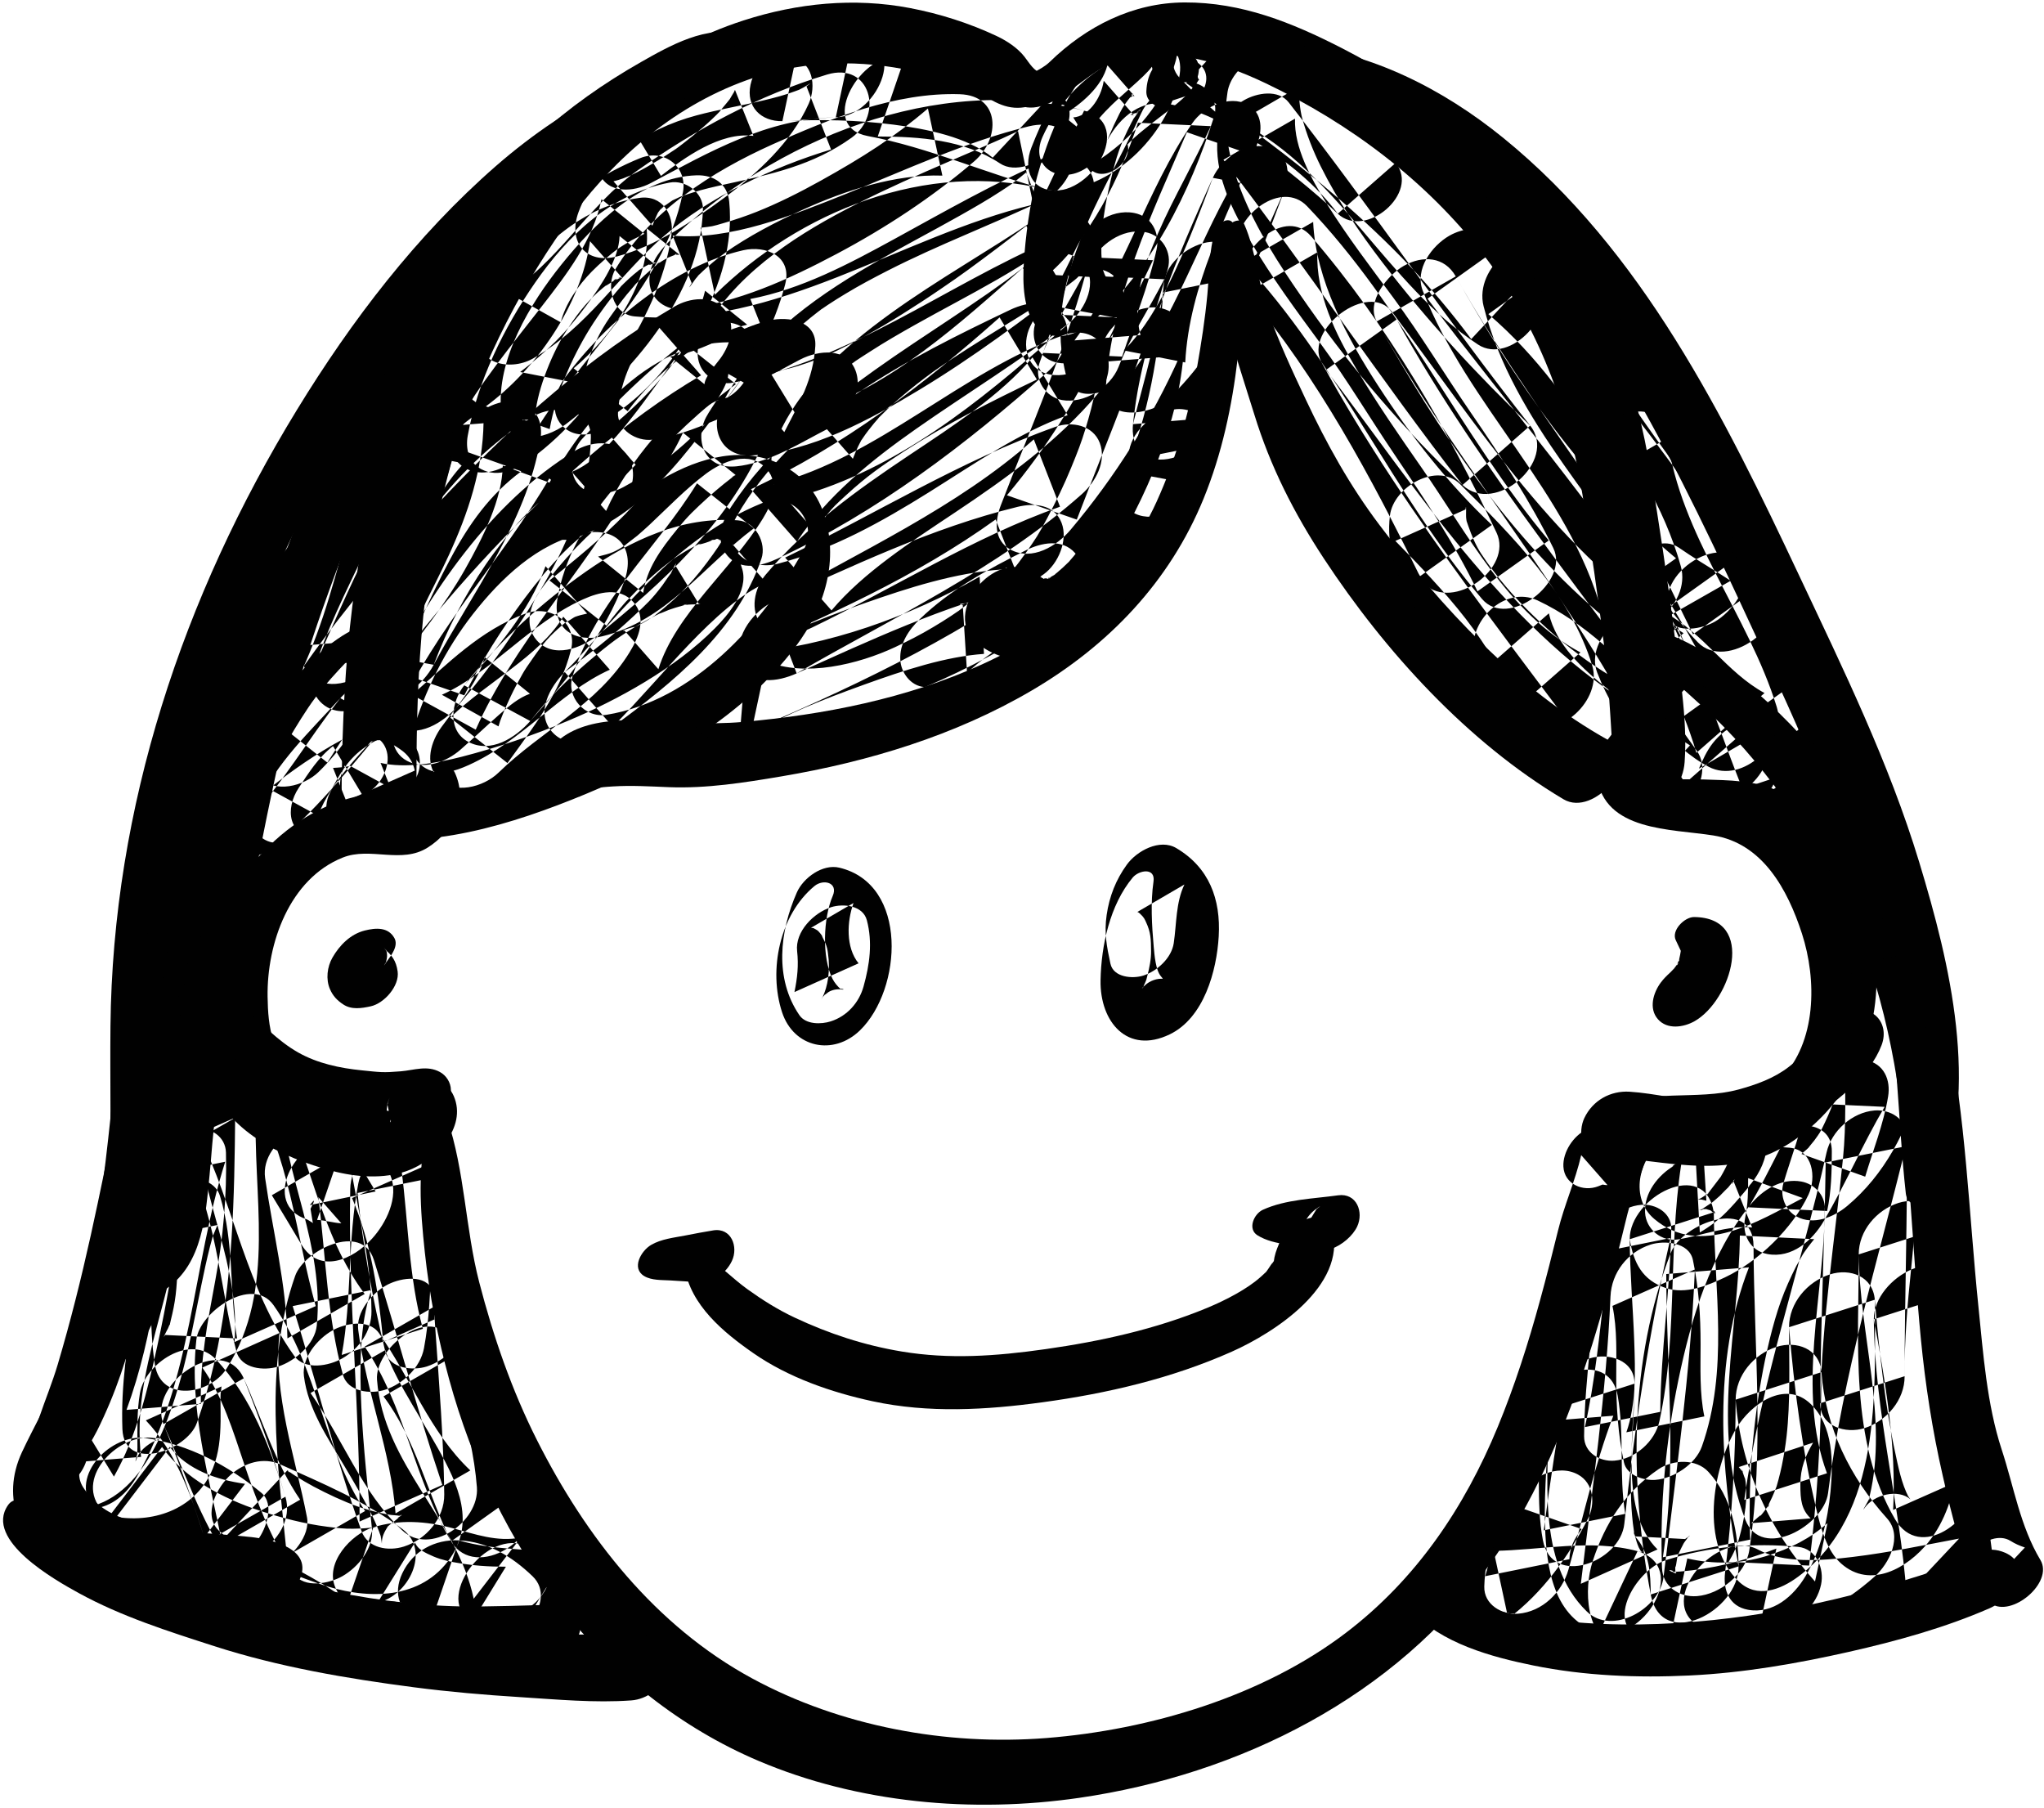 <?xml version="1.0" encoding="UTF-8"?>
<svg width="536px" height="474px" viewBox="0 0 536 474" version="1.1" xmlns="http://www.w3.org/2000/svg" xmlns:xlink="http://www.w3.org/1999/xlink">
    <!-- Generator: Sketch 41 (35326) - http://www.bohemiancoding.com/sketch -->
    <title>face</title>
    <desc>Created with Sketch.</desc>
    <defs></defs>
    <g id="Page-1" stroke="none" stroke-width="1" fill="none" fill-rule="evenodd">
        <g id="Layer_1" transform="translate(-6722, -2171)" fill="#010101">
            <g id="Layer_1_3_">
                <g id="face" transform="translate(6722, 2171)">
                    <path d="M318.708,60.404 C316.967,65.748 317.131,71.65 316.61,77.22 C316.014,83.615 315.014,89.967 313.907,96.29 C311.791,108.378 308.382,120.353 303.3,131.535 C294.112,151.752 277.247,165.22 257.392,174.249 C237.832,183.144 216.068,187.413 194.779,189.285 C186.013,190.056 177.777,189.337 169.02,188.924 C157.909,188.4 144.776,189.88 141.244,202.483 C140.535,205.011 141.586,207.959 143.928,209.227 C147.487,211.154 151.293,209.211 154.184,207.094 C149.266,210.697 152.772,208.219 154.645,207.196 C157.025,205.894 152.666,207.754 155.52,206.832 C156.673,206.459 158.708,206.323 160.721,206.195 C165.606,205.883 170.516,206.197 175.399,206.388 C185.244,206.775 195.189,205.2 204.872,203.567 C227.768,199.705 250.365,192.863 270.484,181.08 C290.696,169.242 306.698,152.567 315.612,130.754 C320.434,118.952 323.094,106.48 324.567,93.853 C325.28,87.737 325.504,81.572 325.536,75.418 C325.564,70.045 325.948,63.776 323.552,58.844 C322.327,56.327 319.277,58.655 318.708,60.404 L318.708,60.404 Z" id="Shape"></path>
                    <path d="M264.38,25.729 C273.039,33.648 282.763,20.366 290.482,17.152 C304.294,11.401 319.132,15.733 331.937,21.846 C354.077,32.414 374.026,47.411 389.059,66.871 C403.272,85.268 411.397,106.988 414.992,129.803 C417.098,143.17 419.087,156.558 420.743,169.99 C422.211,181.898 422.501,193.77 423.499,205.678 C423.917,210.659 428.739,212.445 433.08,211.056 C438.155,209.434 441.395,205.007 441.761,199.825 C442.578,188.202 440.26,175.719 438.818,164.196 C437.139,150.779 435.058,137.412 432.899,124.064 C429.046,100.228 421.224,78.15 406.998,58.46 C392.862,38.895 373.204,23.531 351.828,12.596 C338.717,5.887 325.594,0.59 310.649,0.639 C297.065,0.684 284.851,6.914 275.308,16.198 C272.937,18.505 268.824,19.893 265.902,21.362 C264.656,21.985 262.977,24.445 264.38,25.729 L264.38,25.729 Z" id="Shape"></path>
                    <path d="M321.78,59.796 C318.717,66.976 319.947,75.281 321.453,82.695 C323.257,91.573 326.269,100.046 328.925,108.683 C333.123,122.343 339.354,134.574 347.196,146.497 C363.163,170.776 384.839,194.611 410.005,209.563 C418.112,214.38 430.926,199.163 421.753,194.055 C397.852,180.746 378.019,159.209 361.701,137.593 C353.952,127.328 347.88,116.356 342.416,104.748 C338.811,97.092 335.262,89.499 332.453,81.498 C329.894,74.209 329.396,65.882 326.314,58.87 C325.386,56.763 322.44,58.248 321.78,59.796 L321.78,59.796 Z" id="Shape"></path>
                    <path d="M418.738,203.637 C420.729,218.02 438.1,217.27 449.295,219.05 C462.228,221.108 468.788,233.256 472.521,244.764 C476.458,256.898 476.435,273.25 466.928,282.923 C456.304,293.732 440.435,287.063 427.347,286.236 C422.318,285.919 417.642,288.505 415.446,293.174 C413.808,296.656 414.449,302.751 419.414,303.07 C437.34,304.221 454.446,310.2 470.619,298.859 C487.156,287.262 494.238,267.987 491.537,248.278 C489.427,232.873 481.094,214.074 466.11,207.303 C460.042,204.56 453.344,204.594 446.824,204.37 C439.299,204.112 429.599,205.209 423.34,200.328 C421.563,198.943 418.481,201.782 418.738,203.637 L418.738,203.637 Z" id="Shape"></path>
                    <path d="M119.894,210.773 C120.018,208.527 119.92,206.447 118.372,204.687 C117.186,203.339 114.544,205.666 115.665,207.062 C116.802,208.48 117.197,209.822 117.303,211.605 C117.345,212.316 118.06,212.56 118.663,212.368 C119.375,212.141 119.854,211.509 119.894,210.773 L119.894,210.773 Z" id="Shape"></path>
                    <path d="M112.182,204.917 C111.588,209.226 111.544,210.191 106.921,209.323 C102.092,208.416 98.171,207.713 93.29,208.873 C82.37,211.469 73.711,217.798 66.439,226.169 C53.867,240.644 49.604,264.339 54.797,282.518 C58.796,296.516 74.134,303.557 87.085,306.989 C93.369,308.655 100.559,309.196 106.774,306.986 C114.045,304.402 122.622,295.7 118.978,287.346 C115.878,280.242 105.887,285.233 103.692,290.459 C103.105,291.859 102.555,293.238 102.101,294.697 C102.379,293.801 104.626,291.21 103.677,292.045 C104.682,291.161 107.041,290.461 104.572,291.183 C106.486,290.623 102.894,291.249 102.194,291.262 C101.079,291.282 98.191,290.785 96.038,290.31 C93.297,289.705 90.683,288.795 88.1,287.711 C83.248,285.674 78.596,283.066 75.181,279.545 C72.933,277.227 72.898,276.494 71.702,272.882 C70.478,269.181 70.232,265.252 70.171,261.381 C69.948,247.358 75.894,230.45 89.87,224.849 C97.101,221.951 105.259,226.614 112.181,222.207 C118.917,217.919 122.788,210.295 119.291,202.626 C117.723,199.186 112.578,202.047 112.182,204.917 L112.182,204.917 Z" id="Shape"></path>
                    <path d="M112.375,294.853 C109.339,305.701 110.209,317.173 111.395,328.27 C112.601,339.562 114.79,350.723 117.788,361.672 C123.713,383.301 133.483,403.826 147.273,421.558 C160.771,438.915 178.62,453.064 198.879,461.669 C225.066,472.793 254.988,475.44 282.983,471.381 C324.981,465.293 366.063,444.876 390.93,409.778 C401.906,394.287 409.358,376.86 415.428,358.97 C418.371,350.296 420.85,341.468 423.173,332.612 C424.414,327.881 425.586,323.131 426.744,318.379 C428.146,312.62 430.846,307.275 432.117,301.446 C433.135,296.785 429.828,293.347 425.216,293.582 C421.842,293.753 419.072,294.709 416.034,296.144 C412.6,297.766 409.767,302.057 409.971,305.888 C410.215,310.483 415.126,312.576 419.121,311.025 C420.994,310.297 419.637,310.673 421.542,310.727 C419.241,308.106 416.941,305.485 414.641,302.863 C413.09,309.62 410.205,315.911 408.557,322.656 C407.053,328.814 405.479,334.955 403.807,341.07 C400.737,352.295 397.195,363.36 392.756,374.123 C383.996,395.36 371.3,414.142 352.899,428.138 C331.003,444.792 301.461,453.565 274.354,455.696 C248.155,457.756 220.442,452.633 197.256,440.07 C171.832,426.297 153.634,403.006 140.807,377.576 C134.166,364.415 129.367,350.443 125.668,336.197 C122.018,322.131 121.906,306.985 117.251,293.283 C116.335,290.584 112.827,293.243 112.375,294.853 L112.375,294.853 Z" id="Shape"></path>
                    <path d="M273.323,19.278 C271.141,18.746 269.958,16.547 268.65,14.873 C266.828,12.539 263.975,10.677 261.344,9.442 C254.111,6.046 246.412,3.592 238.572,2.101 C223.984,-0.675 209.137,0.804 195.079,5.325 C171.394,12.939 151.708,29.339 136.471,48.618 C121.277,67.843 110.29,90.785 102.416,113.891 C92.43,143.195 89.966,174.156 89.604,204.926 C89.582,206.792 89.575,208.659 89.567,210.526 C95.965,207.696 102.364,204.866 108.761,202.036 C107.946,198.183 105.5,196.652 102.346,194.836 C97.952,192.308 92.672,196.415 90.698,200.129 C88.699,203.89 89.029,206.564 89.567,210.526 C91.329,223.486 109.231,214.055 109.215,204.227 C109.166,175.594 110.82,147.044 118.895,119.416 C125.069,98.291 135.165,77.521 147.872,59.571 C159.993,42.445 175.968,28.133 195.927,20.986 C209.284,16.203 223.092,15.486 236.984,18.123 C243.842,19.425 251.819,20.749 257.66,24.751 C262.203,27.864 266.186,29.401 271.605,27.301 C274.524,26.17 278.27,20.486 273.323,19.278 L273.323,19.278 Z" id="Shape"></path>
                    <path d="M213.579,232.312 C204.461,239.846 201.463,254.309 205.071,265.367 C208.135,274.755 218.561,276.907 225.513,270.15 C236.561,259.413 238.304,231.846 220.106,227.496 C215.711,226.445 210.657,230.146 208.96,233.992 C204.445,244.229 203.038,256.561 209.636,266.182 C211.341,268.668 215.364,268.585 217.847,267.791 C222.122,266.424 225.268,262.904 226.452,258.643 C228.05,252.897 228.854,247.122 227.32,241.288 C226.281,237.339 221.091,236.851 217.929,237.862 C213.421,239.303 208.457,244.233 209.029,249.379 C209.45,253.173 209.086,256.383 208.329,260.112 C213.934,257.598 219.54,255.086 225.145,252.573 C221.747,248.417 222.073,241.589 223.821,236.763 C220.105,238.928 216.39,241.094 212.675,243.259 C213.718,243.458 212.806,243.061 214.234,243.863 C214.937,244.336 214.991,244.369 214.394,243.965 C214.905,244.426 215.316,244.988 215.724,245.537 C215.065,244.649 216.277,246.822 216.406,247.15 C216.922,248.459 216.99,249.049 217.102,249.808 C217.801,254.513 217.058,258.665 215.685,261.488 C215.218,262.338 215.294,262.22 215.911,261.136 C215.296,261.917 215.484,261.75 216.477,260.634 C215.741,261.264 215.997,261.091 217.244,260.114 C218.233,259.516 219.412,259.289 220.548,259.415 C222.315,259.612 219.957,258.924 220.585,259.448 C219.662,258.677 218.828,257.667 218.294,256.604 C215.482,251.021 215.884,240.618 218.357,234.928 C219.899,231.389 215.923,230.374 213.579,232.312 L213.579,232.312 Z" id="Shape"></path>
                    <path d="M297.02,230.096 C291.041,237.278 288.772,247.899 288.6,257.006 C288.393,267.948 295.663,276.547 306.747,271.194 C315.717,266.862 319.06,254.541 319.586,245.509 C320.155,235.706 317.037,227.437 308.461,222.363 C304.135,219.802 298.113,223.096 295.519,226.663 C292.627,230.638 290.908,235.015 290.202,239.876 C289.516,244.595 290.215,248.121 291.184,252.645 C291.967,256.309 297.026,256.675 299.799,255.789 C303.403,254.637 307.209,251.213 307.791,247.294 C308.56,242.107 308.312,236.694 310.592,231.906 C306.491,234.296 302.391,236.685 298.291,239.076 C297.97,239.011 298.457,239.096 298.908,239.514 C300.065,240.587 300.205,241.097 300.53,241.79 C301.783,244.462 301.817,246.265 301.847,249.357 C301.868,251.469 301.466,253.557 300.777,256.213 C300.466,257.232 300.464,257.307 300.772,256.438 C300.517,257.174 300.194,257.883 299.866,258.589 C299.356,259.539 299.429,259.459 300.085,258.349 C299.657,259.027 298.219,260.282 300.266,258.325 C301.486,257.157 303.487,256.423 305.173,256.655 C304.658,256.585 305.22,256.87 304.426,255.964 C303.065,254.409 302.737,250.459 302.531,248.132 C302.047,242.621 301.687,236.628 302.485,231.125 C303.029,227.379 298.666,228.122 297.02,230.096 L297.02,230.096 Z" id="Shape"></path>
                    <path d="M168.963,334.592 C170.888,335.727 173.547,335.586 175.699,335.711 C177.938,335.842 180.179,335.973 182.418,336.131 C186.434,336.417 190.19,334.296 191.937,330.584 C193.654,326.934 191.813,321.838 187.05,322.59 C184.6,322.978 182.165,323.458 179.73,323.929 C176.725,324.509 173.401,324.839 170.713,326.422 C168.161,327.926 165.443,332.516 168.963,334.592 L168.963,334.592 Z" id="Shape"></path>
                    <path d="M329.737,323.88 C334.165,326.664 341.075,326.497 346.141,327.273 C344.805,325.75 343.468,324.227 342.132,322.705 C342.184,322.409 342.235,322.113 342.285,321.817 C343.269,320.218 344.253,318.62 345.237,317.021 C346.277,316.233 346.429,316.083 345.693,316.571 C343.224,318.131 340.933,321.091 342.009,324.176 C344.592,331.578 353.655,326.36 355.89,321.589 C357.67,317.789 355.754,312.719 350.885,313.401 C344.383,314.313 337.202,314.442 331.17,317.188 C328.818,318.259 327.086,322.214 329.737,323.88 L329.737,323.88 Z" id="Shape"></path>
                    <path d="M179.523,332.297 C181.053,342.232 189.82,349.414 197.622,354.828 C206.755,361.167 218.03,365.068 228.828,367.397 C243.511,370.564 258.56,369.684 273.335,367.669 C290.353,365.349 307.253,361.403 322.98,354.409 C334.301,349.375 353.028,337.187 349.427,322.366 C347.732,315.386 337.367,321.173 335.786,325.144 C335.192,326.636 334.518,328.083 334.199,329.672 C333.788,331.717 334.475,329.652 333.495,331.551 C334.331,329.93 332.541,332.814 332.173,333.268 C331.508,334.026 331.517,334.029 332.198,333.277 C331.644,333.852 331.046,334.382 330.451,334.914 C327.107,337.897 321.62,340.816 316.483,342.943 C303.045,348.506 288.608,351.672 274.252,353.717 C260.966,355.612 248.923,356.411 236.539,354.366 C226.646,352.732 217.403,349.695 208.349,345.441 C203.995,343.395 199.924,340.838 196.024,338.035 C191.985,335.133 188.556,331.437 184.294,328.865 C182.372,327.707 179.198,330.186 179.523,332.297 L179.523,332.297 Z" id="Shape"></path>
                    <path d="M12.87,389.186 C12.907,390.742 12.125,391.749 12.425,393.348 C12.665,394.637 13.035,395.865 13.486,397.094 C14.417,399.63 16.422,401.99 18.183,403.985 C22.413,408.777 27.969,412.108 33.583,415.018 C39.015,417.832 44.714,420.039 50.476,422.072 C58.612,424.943 66.595,428.093 74.958,430.292 C89.424,434.096 104.222,436.284 119.167,436.419 C124.96,436.47 130.755,436.387 136.546,436.277 C142.089,436.173 146.836,435.802 150.669,431.256 C148.408,432.569 146.148,433.882 143.887,435.195 C143.902,435.194 143.916,435.194 143.931,435.193 C151.525,434.934 156.732,421.224 146.853,421.562 C146.837,421.562 146.823,421.563 146.808,421.563 C148.576,422.549 150.344,423.537 152.113,424.523 C150.632,420.128 145.263,420.717 141.586,420.837 C136.331,421.008 131.075,421.133 125.818,421.198 C112.703,421.361 100.263,419.853 86.897,417.206 C73.302,414.513 59.663,410.379 46.56,405.826 C40.698,403.788 35.153,401.16 29.72,398.175 C27.133,396.753 24.796,395.045 22.728,392.942 C21.818,392.017 20.986,390.981 20.197,389.953 C19.688,389.29 18.017,387.715 17.798,387.007 C16.92,384.186 12.819,387.12 12.87,389.186 L12.87,389.186 Z" id="Shape"></path>
                    <path d="M96.293,163.57 C88.744,166.083 82.941,171.726 77.653,177.466 C71.257,184.407 65.955,192.087 61.23,200.243 C51.324,217.342 44.771,236.316 39.357,255.241 C32.904,277.796 28.877,301.01 23.802,323.893 C21.275,335.288 18.452,346.616 15.123,357.804 C12.406,366.931 7.605,376.127 7.253,385.764 C10.397,382.422 13.54,379.081 16.685,375.741 C16.615,375.741 16.545,375.74 16.476,375.74 C17.652,375.962 18.829,376.182 20.004,376.403 C20.044,376.383 20.084,376.364 20.124,376.343 C15.8,371.995 8.826,377.141 7.688,381.918 C7.049,384.606 7.041,386.58 8.516,389.01 C10.742,392.672 17.093,390.254 19.352,388.132 C22.851,384.844 23.157,381.387 23.877,376.993 C24.709,371.93 27.209,366.773 28.704,361.846 C31.891,351.336 34.424,340.636 36.747,329.908 C41.557,307.7 45.246,285.265 50.413,263.133 C54.785,244.41 60.305,226.306 68.114,208.73 C71.688,200.685 75.89,192.943 80.773,185.622 C85.626,178.347 91.958,172.537 97.878,166.183 C99.074,164.902 97.982,163.009 96.293,163.57 L96.293,163.57 Z" id="Shape"></path>
                    <path d="M370.171,422.324 C377.852,430.85 391.205,434.465 402.108,436.676 C415.54,439.4 429.371,439.947 443.028,439.296 C457.113,438.626 471.097,436.203 484.833,433.102 C497.31,430.286 510.043,426.778 521.785,421.646 C527.514,419.141 533.792,409.808 524.97,406.788 C515.924,403.691 504.925,416.464 516.095,421.37 C517.73,416.617 519.364,411.863 520.998,407.109 C497.487,415.703 474.194,422.17 449.208,424.763 C436.459,426.086 423.468,426.385 410.706,425.114 C404.322,424.478 397.945,423.525 391.683,422.132 C385.599,420.778 379.759,418.787 373.578,417.862 C371.592,417.565 368.385,420.342 370.171,422.324 L370.171,422.324 Z" id="Shape"></path>
                    <path d="M430.383,169.14 C436.448,177.194 445.154,183.517 452.201,190.735 C459.489,198.199 465.922,206.43 471.782,215.049 C484.812,234.212 492.623,256.126 496.713,278.83 C501.004,302.646 501.368,326.971 503.707,351.009 C504.883,363.083 506.728,375.056 509.439,386.882 C511.785,397.111 514.401,408.631 519.724,417.747 C523.479,413.746 527.234,409.744 530.989,405.742 C529.618,405.275 528.444,404.773 527.218,404.005 C521.461,400.4 511.157,410.359 516.287,415.734 C517.991,417.52 520.051,418.989 522.062,420.412 C527.482,424.243 538.612,414.926 535.056,409.008 C529.743,400.165 528.097,389.773 524.913,380.09 C521.013,368.224 520.054,354.81 518.79,342.451 C516.274,317.832 515.521,293.032 510.502,268.728 C505.765,245.788 496.231,224.575 482.62,205.539 C476.257,196.639 468.709,188.602 460.511,181.377 C452.77,174.557 443.656,167.562 433.462,165.102 C431.495,164.626 429.04,167.356 430.383,169.14 L430.383,169.14 Z" id="Shape"></path>
                    <path d="M194.269,9.219 C185.801,6.124 175.217,12.223 168.07,16.282 C158.426,21.758 149.098,28.313 140.907,35.804 C122.135,52.973 107.864,74.138 96.055,96.526 C84.035,119.313 75.121,143.573 66.592,167.829 C61.595,182.042 58.206,196.7 55.107,211.423 C53.579,218.684 52.035,225.943 50.544,233.211 C49.114,240.181 48.934,246.722 49.01,253.782 C49.067,259.132 55.916,255.561 57.315,253.109 C60.901,246.823 63.772,240.771 65.701,233.759 C67.503,227.209 68.652,220.437 70.034,213.789 C72.949,199.762 76.022,185.77 80.402,172.115 C87.745,149.219 96.914,126.675 107.302,105.004 C117.376,83.987 129.697,63.354 146.215,46.734 C153.05,39.857 160.25,33.337 167.918,27.396 C175.997,21.136 185.065,16.617 193.794,11.431 C194.348,11.104 195.356,9.615 194.269,9.219 L194.269,9.219 Z" id="Shape"></path>
                    <path d="M337.284,14.839 C347.238,20.915 357.605,26.412 367.255,32.982 C376.558,39.316 385.23,46.969 393.104,54.991 C409.155,71.343 421.919,90.884 432.91,110.891 C444.33,131.682 454.166,153.281 464.154,174.779 C476.243,200.797 487.277,227.217 493.591,255.305 C497.863,274.313 497.614,293.669 499.759,312.863 C500.328,317.951 507.233,315.569 508.542,312.151 C519.038,284.751 511.5,253.132 503.276,226.047 C495.357,199.967 483.368,175.462 471.782,150.879 C452.092,109.101 430.739,65.806 394.158,36.118 C378.498,23.408 359.371,13.589 339.14,11.791 C337.773,11.669 335.564,13.789 337.284,14.839 L337.284,14.839 Z" id="Shape"></path>
                    <path d="M70.38,222.783 C82.365,213.327 91.764,201.308 101.54,189.7 C104.008,186.769 104.723,181.317 100.823,179.206 C96.561,176.898 92.029,180.015 89.241,183.054 C81.126,191.899 72.63,199.873 67.399,210.887 C65.899,214.045 66.054,218.334 69.474,220.187 C73.142,222.172 77.326,220.255 80.272,217.941 C84.878,214.323 89.947,211.309 95.207,208.741 C92.582,204.366 89.958,199.991 87.334,195.616 C83.475,198.589 80.984,202.571 78.336,206.564 C74.668,212.094 75.533,219.506 83.455,219.413 C94.646,219.281 103.498,213.516 109.054,203.993 C110.964,200.721 110.303,195.805 106.804,193.912 C102.781,191.733 98.352,193.89 95.098,196.347 C90.953,199.478 88.88,203.259 86.584,207.736 C84.309,212.175 85.877,217.541 90.987,218.72 C111.54,223.464 134.637,216.028 153.508,208.22 C174.082,199.708 194.998,187.652 208.603,169.583 C216.248,159.431 220.225,146.665 215.911,134.325 C212.279,123.936 202.107,118.451 191.516,119.399 C180.349,120.398 170.236,127.186 161.699,133.935 C154.238,139.831 147.326,147.005 141.744,154.704 C139.072,158.388 137.335,163.986 140.73,167.855 C145.083,172.815 152.46,169.959 156.695,166.561 C173.774,152.85 190.407,137.54 199.693,117.299 C204.006,107.898 194.321,100.477 185.884,106.211 C168.872,117.774 149.532,135.964 146.136,157.289 C144.894,165.09 150.995,168.519 157.956,166.826 C174.842,162.721 184.495,148.405 197.667,138.531 C192.704,134.594 187.741,130.659 182.778,126.722 C172.086,144.123 156.433,157.246 150.139,177.288 C148.41,182.792 153.41,188.318 159.024,187.413 C181.811,183.737 200.008,163.639 210.684,144.296 C214.807,136.827 207.853,128.638 199.823,131.919 C188.495,136.547 178.977,143.791 170.315,152.353 C165.843,156.773 161.624,161.457 157.411,166.121 C155.749,167.961 154.092,169.807 152.425,171.644 C150.4,173.876 150.571,173.697 148.093,176.201 C144.278,180.055 140.325,186.813 144.74,191.845 C149.205,196.933 156.307,193.75 160.686,190.553 C176.411,179.074 193.257,165.49 199.676,146.463 C201.06,142.359 198.089,136.777 193.547,136.433 C178.901,135.323 165.41,141.629 153.644,149.87 C141.689,158.241 130.828,168.263 121.732,179.698 C118.384,183.907 117.153,191.449 122.741,194.474 C128.68,197.689 135.201,193.395 139.047,189.057 C148.726,178.139 158.79,166.241 163.73,152.305 C166.788,143.682 161.8,137.922 152.821,139.874 C140.939,142.457 131.3,151.709 124.049,160.968 C116.82,170.199 111.403,181.078 108.068,192.295 C107.049,195.719 108.573,199.783 111.729,201.492 C115.468,203.517 119.36,202.187 122.913,200.586 C137.017,194.232 146.732,181.534 159.915,175.591 C155.848,170.956 151.78,166.321 147.714,161.687 C141.186,172.309 127.812,178.677 118.065,188.167 C123.067,192.134 128.069,196.101 133.07,200.067 C139.812,190.748 146.836,181.827 149.721,170.459 C151.577,163.146 144.322,158.467 137.822,160.857 C125.902,165.242 117.424,174.013 108.065,182.167 C113.627,185.215 119.187,188.262 124.749,191.309 C134.796,168.718 152.41,150.596 164.749,129.309 C166.533,126.231 166.489,121.607 164.088,118.87 C160.786,115.108 154.752,115.807 150.869,118.164 C128.585,131.696 112.582,155.602 101.04,178.447 C98.997,182.489 99.37,188.135 103.728,190.495 C109.624,193.687 116.283,189.464 120.067,185.067 C128.595,175.157 136.058,164.489 142.615,153.182 C149.404,141.478 154.689,128.348 154.943,114.674 C155.092,106.64 145.002,106.055 139.873,109.174 C117.978,122.49 101.94,146.823 93.057,170.449 C91.112,175.624 91.651,182.121 98.225,183.34 C104.786,184.557 110.815,179.741 113.729,174.305 C123.945,155.239 137.898,137.27 141.691,115.462 C142.313,111.889 141.469,108.142 138.039,106.284 C133.221,103.675 127.989,106.281 124.084,109.187 C103.222,124.711 93.346,150.536 83.074,173.452 C90.276,173.789 97.479,174.126 104.682,174.463 C107.811,164.437 113.268,155.158 117.655,145.654 C122.775,134.56 126.612,123.026 126.805,110.718 C126.955,101.143 113.806,102.455 109.15,107.261 C92.636,124.306 84.412,146.479 79.259,169.279 C77.947,175.082 82.186,179.774 88.053,179.299 C94.667,178.764 99.699,173.55 101.527,167.475 C106.716,150.225 114.268,133.789 119.352,116.49 C120.636,112.117 117.829,107.573 113.401,106.753 C107.694,105.694 100.315,109.996 98.376,115.51 C93.611,129.064 90.439,143.086 86.251,156.818 C84.251,163.373 82.032,169.538 79.111,175.92 C78.402,177.469 77.625,178.983 76.832,180.49 C76.441,181.218 76.04,181.939 75.625,182.654 C76.21,181.718 76.12,181.851 75.354,183.052 C74.519,184.347 73.592,185.577 72.646,186.791 C72.182,187.371 71.704,187.938 71.21,188.492 C72.262,187.376 72.271,187.332 71.236,188.362 C76.104,192.221 80.971,196.082 85.839,199.942 C98.293,180.176 113.019,161.325 128.9,144.424 C145.498,126.762 163.653,110.228 183.848,98.409 C179.861,93.866 175.874,89.322 171.886,84.779 C166.652,91.879 162.671,99.092 162.057,108.011 C161.735,112.695 166.918,115.815 171.06,115.271 C182.486,113.772 191.874,107.226 202.956,104.753 C198.966,102.513 194.976,100.273 190.986,98.033 C190.757,101.678 186.786,106.283 185.119,109.46 C183.463,112.615 183.317,117.017 185.775,119.816 C188.493,122.914 192.352,122.571 195.959,121.812 C203.483,120.23 210.128,115.988 216.89,112.517 C221.964,109.913 226.564,102.946 224.337,97.138 C221.982,90.992 214.619,91.811 209.898,94.234 C204.937,96.781 200.344,99.779 194.829,100.939 C198.442,105.057 202.056,109.174 205.669,113.292 C209.546,105.777 213.318,99.393 213.802,90.719 C214.176,84.019 206.606,82.904 201.832,83.999 C192.833,86.067 184.869,92.281 175.729,93.481 C178.73,95.901 181.73,98.321 184.731,100.741 C184.87,98.725 187.746,95.542 188.902,93.973 C191.555,90.373 193.221,84.823 189.898,81.035 C186.627,77.306 180.79,78.09 176.94,80.343 C154.79,93.305 135.31,110.592 117.64,129.079 C99.515,148.042 82.793,168.495 68.949,190.81 C66.587,194.618 64.49,199.7 67.96,203.654 C71.965,208.218 79.757,206.103 83.552,202.39 C95.313,190.883 101.293,175.783 106.285,160.416 C108.724,152.906 110.723,145.261 112.855,137.661 C113.798,134.298 114.75,130.936 115.737,127.586 C116.199,126.021 116.68,124.461 117.169,122.904 C117.404,122.16 117.645,121.418 117.891,120.677 C117.248,122.64 118.395,119.288 118.412,119.241 C111.42,118.914 104.428,118.588 97.437,118.261 C92.146,135.533 84.445,151.951 79.26,169.276 C86.683,168.674 94.105,168.073 101.528,167.471 C103.381,159.215 105.58,151.065 108.712,143.197 C111.838,135.341 116.669,126.565 121.638,121.489 C115.753,120.337 109.867,119.184 103.983,118.032 C103.775,127.543 99.628,136.413 95.613,144.843 C90.68,155.202 85.54,165.299 82.106,176.288 C80.706,180.775 83.734,185.485 88.236,186.319 C94.479,187.477 101.22,182.858 103.715,177.298 C108.355,166.954 112.762,156.51 118.115,146.506 C123.095,137.199 128.509,129.66 136.705,123.563 C130.836,121.472 124.967,119.38 119.098,117.289 C115.696,136.821 102.235,153.335 93.06,170.446 C99.951,171.731 106.841,173.016 113.732,174.301 C117.255,164.935 121.879,156.069 127.404,147.975 C130.074,144.066 134.486,138.463 136.756,136.088 C140.303,132.379 144.221,129.214 146.916,127.576 C141.893,125.743 136.869,123.909 131.846,122.076 C131.68,130.857 126.754,140.782 121.924,149.318 C116.821,158.332 109.769,167.499 102.722,175.683 C109.065,177.89 115.407,180.097 121.749,182.303 C126.396,173.111 131.359,165.204 137.602,156.84 C140.854,152.484 144.364,148.3 147.561,145.079 C151.199,141.416 155.183,138.248 157.92,136.586 C153.293,132.871 148.667,129.155 144.04,125.44 C131.656,146.805 114.174,164.655 104.04,187.44 C102.198,191.583 102.224,197.052 106.73,199.492 C111.325,201.98 117.099,199.738 120.723,196.582 C124.132,193.61 127.388,190.471 130.781,187.479 C133.642,184.956 136,182.982 138.967,181.891 C135,178.69 131.033,175.49 127.068,172.289 C125.288,179.301 119.899,184.903 115.719,190.681 C113.042,194.381 111.291,199.994 114.701,203.879 C118.824,208.576 126.814,206.387 130.723,202.581 C141.894,191.703 156.689,184.708 165.074,171.061 C167.486,167.136 169.666,161.937 166.092,157.863 C162.523,153.797 157.071,155.264 152.873,157.157 C138.771,163.514 129.059,176.214 115.875,182.161 C120.823,184.925 125.771,187.688 130.72,190.452 C130.908,189.793 131.112,189.137 131.326,188.484 C130.949,189.616 131.003,189.516 131.485,188.185 C132.209,186.276 133.058,184.415 133.927,182.569 C134.865,180.576 135.921,178.64 137.003,176.723 C137.669,175.542 138.385,174.511 139.756,172.546 C142.78,168.212 144.199,166.733 147.232,164.081 C147.875,163.535 148.534,163.01 149.209,162.505 C147.044,164.176 150.232,162.041 150.502,161.89 C151.825,161.225 151.899,161.185 150.723,161.77 C151.772,161.358 152.869,161.111 153.966,160.873 C150.329,156.729 146.694,152.585 143.057,148.442 C138.799,160.467 130.077,170.279 121.74,179.69 C127.511,182.81 133.283,185.929 139.054,189.049 C140.364,187.401 141.72,185.795 143.112,184.216 C143.307,183.995 145.927,181.19 144.001,183.225 C144.873,182.303 145.771,181.405 146.667,180.507 C150.87,176.297 155.374,172.393 160.071,168.747 C163.231,166.295 168.454,163.027 173.589,160.563 C171.65,161.494 175.403,159.899 175.37,159.912 C176.518,159.485 177.697,159.15 178.876,158.822 C182.42,157.83 176.99,159.016 180.517,158.526 C180.966,158.463 184.865,158.436 183.24,158.314 C181.197,154.97 179.154,151.627 177.111,148.284 C177.752,146.384 175.908,150.415 175.695,150.804 C176.533,149.273 173.983,153.097 173.678,153.499 C170.848,157.233 169.545,158.362 166.095,161.603 C160.468,166.892 154.331,171.642 148.101,176.194 C152.298,180.978 156.497,185.761 160.695,190.546 C167.576,183.591 174.661,175.224 180.732,168.903 C187.107,162.268 194.381,155.52 200.964,152.827 C197.344,148.702 193.723,144.576 190.103,140.45 C188.92,142.595 187.83,144.216 185.476,147.384 C182.863,150.905 180.566,153.448 178.148,155.82 C176.744,157.197 175.257,158.484 173.755,159.751 C173.011,160.366 172.254,160.965 171.484,161.547 C172.346,160.951 172.117,161.098 170.797,161.985 C169.295,162.98 167.705,163.826 166.098,164.632 C167.949,163.703 161.745,165.659 163.762,165.333 C166.724,168.708 169.686,172.083 172.649,175.458 C177.233,160.837 191.764,149.423 200.008,136.024 C202.403,132.131 204.563,126.969 201.016,122.928 C196.596,117.891 189.447,120.975 185.12,124.215 C179.776,128.217 175.171,133.051 170.311,137.604 C169.253,138.595 168.164,139.549 167.068,140.498 C166.628,140.88 162.952,143.608 164.164,142.796 C161.239,144.757 160.248,145.092 156.831,145.921 C160.772,149.1 164.712,152.279 168.651,155.458 C169.667,149.104 172.969,144.363 177.796,138.477 C180.456,135.233 182.157,133.629 185.646,130.448 C186.994,129.218 188.396,128.052 189.806,126.896 C190.474,126.357 191.15,125.826 191.833,125.305 C195.034,122.828 189.786,126.653 192.903,124.536 C188.299,120.841 183.697,117.144 179.094,113.448 C171.577,129.81 157.985,141.046 144.092,152.186 C149.076,156.138 154.06,160.09 159.043,164.043 C160.875,161.52 162.873,159.137 164.96,156.822 C162.791,159.227 166.694,155.101 167.257,154.551 C168.653,153.183 170.109,151.877 171.578,150.589 C173.07,149.282 174.625,148.05 176.198,146.844 C177.44,145.924 177.465,145.901 176.271,146.775 C177.22,146.113 178.202,145.501 179.184,144.89 C180.757,143.912 182.402,143.061 184.072,142.262 C180.924,143.769 189.226,141.078 185.844,141.695 C186.454,141.596 187.069,141.528 187.687,141.487 C190.55,141.233 185.669,141.15 188.441,141.513 C189.013,141.606 189.576,141.735 190.131,141.9 C187.988,141.337 190.424,142.251 190.826,142.487 C192.049,143.205 193.692,145.884 194.664,149.307 C196.267,154.955 190.903,161.276 187.446,164.759 C177.122,175.162 162.151,183.481 148.665,189.102 C139.727,192.827 130.447,196.007 121.069,198.416 C114.333,200.145 106.176,201.5 99.798,200.027 C101.266,203.689 102.734,207.349 104.201,211.011 C104.626,210.036 105.038,209.061 105.43,208.073 C106.208,206.433 105.629,207.095 103.696,210.056 C104.332,209.471 104.996,208.919 105.688,208.4 C101.036,205.851 96.383,203.302 91.732,200.754 C91.557,201.072 88.392,201.291 87.331,201.334 C89.038,205.617 90.744,209.899 92.45,214.183 C93.942,211.803 95.221,208.874 97.452,207.131 C100.442,204.795 102.645,200.086 101.211,196.344 C99.339,191.459 93.347,191.963 89.579,194.006 C82.811,197.675 76.561,202.053 70.514,206.806 C74.805,209.158 79.096,211.508 83.387,213.86 C87.001,204.359 95.07,197.264 101.545,189.693 C97.445,187.477 93.346,185.262 89.246,183.047 C80.808,193.815 73.77,205.957 64.406,215.964 C59.293,221.43 64.323,227.562 70.38,222.783 L70.38,222.783 Z" id="Shape"></path>
                    <path d="M192.958,89.809 C169.79,88.442 151.163,112.085 141.865,130.788 C138.635,137.286 144.021,143.359 150.859,141.038 C170.974,134.211 182.908,114.626 195.034,98.509 C197.447,95.302 198.896,90.267 195.93,86.885 C193.154,83.722 187.534,83.973 184.287,86.263 C172.441,94.618 162.283,104.417 152.582,115.158 C149.859,118.174 148.812,123.78 151.668,127.033 C154.731,130.523 159.954,129.635 163.561,127.669 C183.41,116.852 200.226,96.506 205.901,74.527 C207.807,67.142 200.813,64.248 194.863,65.621 C176.567,69.841 159.21,84.149 148.203,98.953 C145.636,102.406 144.053,107.771 147.243,111.406 C151.292,116.019 158.45,113.521 162.361,110.181 C178.198,96.658 193.327,74.699 191.227,52.905 C190.77,48.158 187.167,45.816 182.623,45.965 C168.085,46.442 155.731,58.785 147.226,69.362 C139.093,79.472 130.052,94.302 131.433,107.892 C132.403,117.447 142.955,115.341 148.388,111.21 C165.325,98.333 183.741,77.182 184.331,54.871 C184.446,50.527 179.773,47.097 175.644,47.865 C160.315,50.718 148.943,61.684 140.305,74.136 C132.105,85.956 125.2,99.992 122.653,114.248 C122.047,117.639 122.874,121.212 126.124,122.971 C130.726,125.462 135.653,122.953 139.389,120.212 C148.51,113.521 155.99,104.386 162.111,94.945 C168.625,84.9 174.477,73.519 176.083,61.511 C176.79,56.224 173.677,51.033 167.64,51.89 C152.923,53.979 141.475,64.547 133.233,76.331 C125.006,88.094 118.756,102.353 118.483,116.875 C118.395,121.53 122.988,124.199 127.146,123.861 C132.534,123.425 136.626,119.698 139.163,115.199 C151.292,93.686 173.873,76.499 179.067,50.511 C180.401,43.834 174.235,38.878 167.856,41.466 C148.896,49.156 130.677,65.792 125.751,86.238 C123.612,95.115 133.453,97.573 139.704,94.031 C153.827,86.028 162.311,72.129 174.034,61.956 C186.001,51.569 202.693,43.815 217.926,39.197 C215.78,33.679 213.633,28.162 211.487,22.644 C213.951,20.872 211.128,22.698 210.704,22.936 C210.1,23.261 209.488,23.568 208.866,23.855 C210.032,23.334 209.982,23.33 208.718,23.843 C205.996,24.891 203.15,25.614 200.32,26.298 C194.432,27.718 188.452,28.697 182.598,30.267 C169.221,33.854 156.731,42.163 151.725,55.573 C148.832,63.325 153.579,69.449 161.927,67.198 C172.194,64.428 181.43,58.101 189.886,51.891 C198.612,45.483 207.576,37.223 212.071,27.18 C214.104,22.637 213.253,15.894 207.233,15.112 C190.061,12.882 174.529,22.603 161.481,32.636 C157.968,35.337 155.417,40.899 157.085,45.252 C159.286,50.995 166.266,50.336 170.689,47.987 C186.08,39.818 201.271,31.03 219.168,30.771 C220.653,23.839 222.138,16.91 223.623,9.978 C218.94,10.108 214.311,10.87 209.624,10.977 C208.138,17.909 206.653,24.84 205.167,31.772 C214.928,31.261 224.646,31.425 234.345,32.683 C242.992,33.804 253.724,35.916 260.319,41.34 C265.738,35.527 271.156,29.712 276.574,23.899 C264.366,15.798 248.822,15.015 234.627,14.963 C225.09,14.929 214.601,33.257 227.546,35.664 C243.709,38.671 258.663,45.603 274.514,49.733 C277.769,42.827 281.025,35.92 284.28,29.014 C245.89,19.166 202.79,36.46 175.329,63.459 C172.483,66.257 170.083,69.733 170.307,73.929 C170.551,78.535 174.633,81.536 179.114,81.033 C193.349,79.43 206.841,73.233 219.364,66.593 C232.107,59.834 244.521,51.702 255.472,42.296 C262.423,36.326 262.351,25.058 251.685,24.703 C234.903,24.147 217.665,31.064 202.652,37.824 C186.607,45.049 170.686,55.196 161.421,70.512 C158.787,74.866 160.6,82.448 166.41,82.956 C203.744,86.231 235.933,62.018 270.955,53.639 C269.623,47.22 268.291,40.801 266.96,34.381 C265.576,35.035 264.188,35.677 262.795,36.311 C261.486,36.894 261.342,36.961 262.363,36.512 C261.599,36.848 260.836,37.182 260.071,37.514 C256.439,39.097 252.79,40.647 249.15,42.216 C240.866,45.789 232.607,49.439 224.557,53.519 C210.042,60.877 194.531,70.555 185.822,84.738 C183.803,88.025 181.989,91.653 183.497,95.587 C184.741,98.833 188.586,101.008 192.045,100.358 C223.088,94.526 247.565,75.062 275.966,62.846 C273.678,56.963 271.389,51.08 269.101,45.198 C267.959,46.16 266.797,47.088 265.611,47.994 C264.391,48.891 264.379,48.908 265.571,48.041 C264.59,48.73 263.585,49.387 262.581,50.045 C259.051,52.358 255.385,54.463 251.71,56.536 C243.901,60.94 235.935,65.057 228.182,69.562 C212.627,78.602 197.101,89.816 189.11,106.456 C186.023,112.883 189.505,119.887 197.034,119.418 C212.827,118.434 227.9,110.163 241.162,102.154 C255.311,93.61 268.637,83.66 281.678,73.527 C285.395,70.639 288.121,64.773 286.344,60.137 C284.159,54.436 276.36,54.21 271.905,57.233 C259.233,65.834 245.851,73.277 233.429,82.265 C221.235,91.089 208.692,102.048 203.16,116.464 C200.154,124.298 205.139,131.698 213.964,128.777 C239.578,120.296 260.727,102.042 280.63,84.473 C284.653,80.921 288.143,73.781 283.946,68.997 C279.604,64.05 272.408,66.984 268.171,70.275 C256.936,79.003 242.326,87.799 229.42,97 C215.336,107.039 201.41,118.11 191.823,132.738 C189.336,136.533 187.348,141.828 190.818,145.782 C194.321,149.774 199.759,148.394 203.882,146.48 C229.892,134.404 253.353,116.527 274.677,97.526 C278.24,94.352 281.203,88.99 279.343,84.136 C276.947,77.885 269.679,78.953 264.904,81.232 C238.39,93.887 208.212,109.003 193.126,135.458 C188.449,143.658 196.213,149.836 203.966,147.811 C218.237,144.082 231.22,136.807 243.644,129.041 C255.414,121.685 267.321,113.354 279.968,108.85 C276.899,103.801 273.828,98.752 270.759,93.704 C262.312,103.695 249.992,111.619 238.342,119.398 C224.648,128.542 211.434,138.032 200.756,150.703 C197.848,154.154 196.508,160.162 199.744,163.849 C203.243,167.836 208.79,166.537 212.91,164.552 C234.62,154.09 255.175,140.932 277.968,132.852 C275.678,126.966 273.389,121.08 271.099,115.193 C250.828,133.193 225.339,144.582 201.891,158.197 C196.917,161.086 192.103,167.607 194.413,173.637 C196.849,179.991 204.078,178.73 208.91,176.552 C228.158,167.876 247.375,158.894 267.968,153.852 C265.678,147.966 263.389,142.08 261.099,136.193 C240.267,151.203 216.369,161.92 192.833,171.897 C187.787,174.036 183.326,177.64 182.116,183.289 C180.868,189.113 185.021,194.011 191.028,193.445 C216.592,191.038 241.679,182.267 263.91,169.552 C268.355,167.009 272.203,162.032 271.919,156.682 C271.657,151.749 267.436,148.977 262.773,149.304 C250.456,150.17 238.228,154.103 226.648,158.172 C214.091,162.585 201.549,167.764 189.91,174.245 C184.598,177.203 176.849,189.522 185.806,193.401 C202.064,200.44 220.39,196.944 236.193,190.284 C253.17,183.129 269.295,172.43 280.929,157.982 C283.727,154.506 285.167,148.706 281.927,145.014 C278.51,141.119 272.964,142.301 268.94,144.321 C259.084,149.263 249.191,154.575 241.211,162.319 C238.295,165.148 235.859,168.741 236.086,173.002 C236.264,176.338 238.771,179.824 242.336,180.124 C265.573,182.074 281.702,161.649 292.362,143.7 C302.037,127.408 310.406,107.009 310.599,87.784 C310.647,83.007 306.007,80.264 301.707,80.613 C296.552,81.031 291.459,84.788 289.374,89.504 C282.863,104.232 274.379,117.519 264.05,129.86 C270.155,131.984 276.262,134.108 282.368,136.232 C290.679,114.44 299.998,93.017 306.239,70.496 C307.442,66.155 304.785,61.686 300.354,60.864 C294.145,59.714 288.18,64.278 285.493,69.526 C281.549,77.233 276.68,84.445 273.493,92.526 C280.409,92.849 287.324,93.172 294.239,93.496 C297.401,84.183 301.138,75.128 303.274,65.493 C304.251,61.093 301.991,56.686 297.371,55.831 C291.166,54.681 285.124,59.244 282.462,64.52 C279.826,69.743 277.524,75.153 273.929,79.794 C280.441,81.022 286.951,82.249 293.462,83.477 C292.732,86.201 294.267,81.311 294.491,80.475 C295.685,76.026 293.03,71.466 288.47,70.621 C282.122,69.444 276.005,74.11 273.264,79.483 C272.245,81.48 271.211,83.467 270.208,85.473 C267.724,90.442 269.246,97.062 275.305,98.186 C281.654,99.362 287.886,94.692 290.595,89.274 C291.593,87.278 292.558,85.268 293.539,83.264 C286.463,82.933 279.388,82.603 272.311,82.272 C272.999,79.524 271.552,84.42 271.34,85.27 C270.226,89.723 272.737,94.245 277.345,95.098 C282.488,96.052 287.866,92.961 290.873,88.952 C295.65,82.585 298.891,75.348 302.34,68.226 C295.402,67.902 288.465,67.578 281.527,67.253 C279.564,76.893 275.714,85.965 272.562,95.25 C271.109,99.53 274.207,104.095 278.447,104.882 C284.248,105.957 291.176,101.626 293.308,96.22 C296.494,88.139 301.363,80.927 305.308,73.22 C298.392,72.897 291.477,72.574 284.562,72.25 C278.833,92.921 270.109,112.528 262.433,132.514 C260.868,136.59 260.538,141.685 265.022,144.113 C270.659,147.165 277.162,143.157 280.751,138.886 C292.363,125.074 302.088,109.737 309.427,93.242 C302.352,93.815 295.278,94.388 288.202,94.962 C288.201,95.426 288.19,95.891 288.169,96.355 C288.083,98.894 288.435,94.013 288.151,96.696 C287.969,98.418 287.667,100.126 287.344,101.826 C286.656,105.465 285.669,109.045 284.593,112.586 C283.574,115.936 282.658,118.336 280.85,122.723 C279.014,127.175 276.918,131.517 274.656,135.766 C272.185,140.404 271.815,140.933 268.829,145.195 C267.747,146.739 266.593,148.229 265.414,149.7 C264.729,150.554 264.01,151.378 263.289,152.2 C265.294,149.913 262.983,152.471 262.641,152.81 C261.45,153.99 260.174,155.079 258.871,156.133 C256.31,158.203 261.178,154.634 258.503,156.398 C257.741,156.899 256.942,157.337 256.142,157.772 C253.487,159.215 258.581,156.861 255.828,157.919 C255.039,158.223 254.221,158.44 253.404,158.652 C256.965,157.722 249.336,158.336 252.466,158.623 C252.841,164.559 253.216,170.493 253.591,176.428 C259.896,170.39 267.779,166.461 275.862,162.426 C271.866,157.872 267.87,153.319 263.873,148.765 C263.191,149.611 262.492,150.438 261.775,151.256 C263.738,149.015 260.402,152.586 260.016,152.957 C257.566,155.315 254.914,157.463 252.216,159.529 C250.954,160.456 250.784,160.589 251.708,159.926 C250.959,160.447 250.204,160.96 249.442,161.464 C247.901,162.495 246.317,163.46 244.727,164.413 C241.498,166.351 238.139,168.066 234.731,169.664 C225.153,174.153 210.907,177.664 200.995,173.345 C199.627,179.731 198.259,186.116 196.891,192.501 C206.987,186.901 215.242,183.608 226.403,179.575 C237.269,175.647 248.007,172.146 258.028,171.442 C257.65,164.692 257.269,157.944 256.89,151.194 C238.2,161.884 217.271,169.278 195.772,171.301 C195.17,178.484 194.569,185.666 193.967,192.849 C221.833,181.036 249.064,168.305 273.701,150.553 C277.509,147.809 280.126,141.647 278.387,137.109 C276.503,132.194 271.222,131.819 266.832,132.894 C244.183,138.438 223.054,148.655 201.89,158.194 C204.23,164.313 206.57,170.43 208.91,176.549 C234.343,161.781 261.525,149.245 283.702,129.553 C287.283,126.373 290.253,120.977 288.388,116.109 C286.623,111.507 281.086,110.386 276.833,111.894 C251.973,120.707 229.558,134.79 205.891,146.194 C209.942,150.811 213.994,155.427 218.045,160.044 C226.472,150.044 238.816,142.124 250.459,134.349 C264.145,125.211 277.391,115.726 288.042,103.043 C294.305,95.587 288.986,84.268 278.833,87.897 C251.782,97.566 230.54,119.697 202.835,126.936 C206.448,131.054 210.062,135.171 213.675,139.289 C212.449,141.438 214.515,138.04 214.589,137.933 C215.307,136.893 216.104,135.908 216.895,134.924 C218.618,132.78 219.129,132.352 222.039,129.68 C227.31,124.84 231.304,122.076 236.919,118.442 C248.053,111.234 259.942,105.221 271.898,99.515 C268.64,94.083 265.382,88.652 262.125,83.221 C242.374,100.82 221.007,117.057 196.92,128.267 C200.94,132.848 204.959,137.428 208.98,142.009 C216.765,130.109 228.587,120.604 240.144,112.506 C253.59,103.085 267.641,94.539 280.632,84.472 C276.479,79.74 272.326,75.007 268.173,70.275 C251.649,84.828 234.139,100.947 212.839,107.971 C216.441,112.075 220.041,116.179 223.643,120.284 C224.05,119.227 224.489,118.201 224.967,117.175 C225.303,116.486 225.661,115.808 226.04,115.141 C225.379,116.198 225.45,116.109 226.254,114.874 C227.155,113.517 228.177,112.243 229.203,110.981 C229.74,110.336 230.291,109.702 230.853,109.079 C229.979,110.013 230.093,109.911 231.195,108.774 C233.398,106.545 235.779,104.494 238.19,102.494 C239.616,101.31 241.088,100.182 242.562,99.059 C243.312,98.495 244.066,97.936 244.825,97.383 C243.962,97.993 244.19,97.835 245.511,96.907 C256.348,89.322 267.959,82.937 278.899,75.514 C275.641,70.082 272.383,64.651 269.126,59.22 C264.087,63.135 259.004,66.991 253.847,70.751 C251.534,72.438 249.764,73.669 246.345,76.001 C243.154,78.179 239.911,80.281 236.64,82.335 C230.288,86.321 223.732,89.99 216.926,93.144 C218.329,92.494 214.361,94.171 213.927,94.34 C212.422,94.925 210.889,95.431 209.35,95.918 C207.908,96.375 206.439,96.737 204.966,97.076 C206.134,96.835 206.065,96.825 204.761,97.049 C203.77,97.2 202.769,97.268 201.77,97.329 C204.412,101.649 207.052,105.971 209.695,110.291 C209.902,109.859 212.135,105.946 210.783,108.077 C211.817,106.448 213.025,104.934 214.255,103.452 C215.269,102.311 215.286,102.268 214.307,103.324 C214.865,102.747 215.434,102.18 216.014,101.626 C217.485,100.19 219.057,98.862 220.642,97.557 C224.391,94.467 224.218,94.728 228.35,92.058 C232.109,89.63 235.994,87.398 239.891,85.203 C254.127,77.185 269.116,70.143 281.703,59.55 C285.345,56.485 288.217,50.893 286.386,46.114 C284.7,41.718 278.982,40.121 274.838,41.901 C260.87,47.903 247.757,55.431 234.441,62.719 C222.629,69.184 210.125,75.838 196.759,78.389 C198.833,83.595 200.907,88.802 202.982,94.008 C203.769,92.719 204.605,91.483 205.502,90.268 C205.804,89.86 208.923,86.321 207.018,88.323 C209.31,85.915 211.887,83.785 214.509,81.752 C215.759,80.829 215.894,80.717 214.915,81.416 C215.643,80.907 216.378,80.408 217.118,79.919 C218.623,78.911 220.168,77.967 221.715,77.027 C225.302,74.851 229.013,72.882 232.748,70.976 C246.455,63.982 259.518,59.187 273.845,52.365 C278.285,50.25 281.956,44.722 281.693,39.755 C281.347,33.26 275.112,31.832 269.85,33.108 C253.249,37.129 237.644,44.546 221.832,50.844 C207.738,56.457 191.574,63.081 176.394,61.79 C178.057,65.937 179.72,70.086 181.383,74.234 C179.691,77.045 182.013,73.599 182.41,73.095 C182.829,72.58 183.261,72.076 183.705,71.584 C182.608,72.753 182.58,72.811 183.618,71.758 C184.669,70.717 185.793,69.753 186.919,68.796 C187.513,68.301 188.115,67.816 188.725,67.339 C188.868,67.226 192.021,64.929 189.921,66.405 C196.386,61.856 203.464,58.178 210.652,54.923 C221.522,49.999 234.702,45.599 247.118,46.043 C245.856,40.179 244.594,34.314 243.331,28.45 C234.464,36.032 226.27,41.221 215.185,47.395 C209.513,50.554 203.89,53.35 198.446,55.524 C195.614,56.655 192.72,57.624 189.794,58.48 C186.536,59.434 186.905,59.34 183.69,59.712 C184.951,65.57 186.212,71.428 187.474,77.285 C209.468,55.542 242.964,41.818 274.523,49.73 C285.563,52.498 297.961,32.494 284.289,29.011 C268.414,24.967 253.416,18.081 237.257,15.08 C234.897,21.98 232.536,28.881 230.176,35.781 C241.183,35.818 252.814,36.603 262.229,42.845 C266.221,45.492 272.212,42.856 275.331,40.119 C278.584,37.265 283.148,29.237 278.484,25.403 C260.019,10.224 232.405,9.772 209.635,10.971 C203.715,11.283 198.03,16.527 196.807,22.227 C195.571,27.998 199.592,31.895 205.178,31.766 C209.866,31.658 214.495,30.896 219.179,30.765 C230.75,30.441 238.741,9.749 223.634,9.972 C201.906,10.292 182.808,20.827 164.113,30.756 C167.182,35.873 170.252,40.99 173.321,46.108 C179.3,41.509 188.772,34.492 197.569,35.632 C195.957,31.609 194.343,27.586 192.731,23.564 C192.499,24.119 192.239,24.662 191.955,25.192 C193.186,22.757 191.63,25.629 191.36,26.008 C190.909,26.645 187.746,30.288 189.032,28.94 C186.011,32.11 182.62,34.924 179.163,37.6 C176.977,39.291 177.47,38.88 175.183,40.394 C173.395,41.578 171.55,42.673 169.689,43.738 C167.992,44.711 166.242,45.586 164.472,46.421 C166.661,45.388 163.704,46.663 163.426,46.766 C162.591,47.076 161.735,47.316 160.875,47.547 C164.275,51.422 167.677,55.297 171.077,59.172 C171.489,58.067 171.938,57.005 172.451,55.942 C173.116,54.712 173.161,54.63 172.589,55.7 C172.998,55.124 173.433,54.568 173.895,54.033 C172.1,56.217 174.269,53.851 174.674,53.509 C172.464,55.378 175.773,52.865 176.366,52.531 C176.604,52.397 179.718,51.015 177.444,51.964 C178.782,51.405 180.166,50.959 181.546,50.52 C184.401,49.609 187.339,48.953 190.265,48.311 C202.203,45.694 213.188,43.372 223.315,36.102 C231.828,29.992 228.207,16.128 216.876,19.549 C198.949,24.96 182.345,33.957 167.107,44.739 C154.283,53.814 145.631,69.632 133.097,76.715 C137.748,79.313 142.399,81.91 147.05,84.508 C148.213,79.706 151.671,74.781 155.159,71.225 C157.137,69.207 160.301,66.453 161.97,65.288 C163.163,64.455 164.414,63.711 165.665,62.971 C166.235,62.634 169.756,60.952 168.944,61.281 C165.207,58.266 161.47,55.251 157.733,52.236 C155.569,62.995 148.571,71.962 141.881,80.571 C134.048,90.654 125.918,100.377 119.637,111.549 C126.53,110.99 133.423,110.432 140.317,109.873 C140.428,103.529 144.351,93.457 148.087,87.434 C151.039,82.675 153.643,79.493 156.751,76.64 C157.646,75.819 158.605,75.074 159.565,74.332 C157.54,75.895 160.547,73.855 160.787,73.719 C163.786,72 158.823,74.338 161.952,73.198 C164.909,72.12 160.125,73.282 163.16,72.859 C160.346,69.652 157.532,66.445 154.717,63.238 C152.42,80.095 140.339,97.03 127.41,106.538 C132.989,108.526 138.567,110.515 144.145,112.502 C145.77,103.344 149.875,93.978 154.526,86.395 C155.93,84.106 157.469,81.904 159.063,79.743 C159.841,78.688 160.669,77.672 161.499,76.656 C162.046,75.998 162.605,75.35 163.177,74.713 C162.386,75.55 162.509,75.438 163.546,74.375 C164.398,73.519 165.306,72.723 166.216,71.93 C166.81,71.428 167.417,70.941 168.036,70.47 C166.922,71.252 166.965,71.247 168.163,70.454 C169.067,69.873 170.027,69.391 170.989,68.913 C168.065,70.365 174.065,68.348 171.154,68.886 C168.258,66.551 165.363,64.215 162.467,61.88 C162.304,67.759 157.92,74.548 153.744,80.137 C148.552,87.086 143.632,92.012 136.41,97.541 C142.062,98.646 147.714,99.753 153.366,100.859 C153.109,98.43 153.806,95.426 154.829,92.873 C157.139,87.102 158.799,84.673 162.091,80.153 C162.817,79.157 163.586,78.193 164.356,77.23 C164.626,76.892 167.726,73.35 166.153,75.031 C167.998,73.06 170,71.247 172.085,69.536 C174.86,67.258 170.041,70.826 172.909,68.902 C174.004,68.167 175.166,67.54 176.343,66.944 C173.863,68.202 176.378,67.026 176.933,66.848 C178.699,66.284 175.235,66.882 178.176,66.786 C175.308,64.473 172.44,62.159 169.572,59.846 C170.848,74.391 160.132,88.328 150.438,96.57 C155.158,100.312 159.876,104.055 164.596,107.799 C171.803,98.153 183.325,88.166 195.936,85.131 C192.257,82.162 188.578,79.193 184.898,76.225 C181.322,90.662 169.527,104.224 157.238,111.083 C160.897,115.253 164.556,119.423 168.217,123.594 C175.694,115.15 183.814,107.325 192.981,100.723 C188.577,97.23 184.17,93.736 179.765,90.243 C174.861,96.899 170.262,103.768 165.103,110.237 C160.87,115.547 155.469,121.591 149.94,123.714 C152.938,127.131 155.936,130.548 158.934,133.964 C162.093,126.924 166.396,120.65 171.387,114.774 C175.554,109.867 181.047,105.048 187.768,105.032 C194.862,105.016 202.348,90.362 192.958,89.809 L192.958,89.809 Z" id="Shape"></path>
                    <path d="M50.924,243.9 C41.764,285.107 47.783,329.583 33.172,369.658 C39.676,369.131 46.182,368.603 52.685,368.077 C52.37,357.115 54.461,346.444 56.455,335.715 C58.517,324.617 59.526,313.504 59.256,302.215 C59.155,298.014 55.321,295.581 51.423,295.897 C45.555,296.373 41.489,300.912 39.728,306.161 C31.183,331.634 30.455,359.938 16.896,383.606 C23.596,383.064 30.296,382.521 36.997,381.978 C34.277,359.624 46.435,338.381 47.452,316.153 C47.995,304.284 28.476,311.172 27.538,320.176 C26.374,331.342 24.455,342.299 21.836,353.217 C19.34,363.624 16.461,374.358 10.906,383.608 C7.158,389.85 11.985,395.337 18.211,395.558 C36.022,396.192 43.803,374.643 47.535,360.903 C49.681,352.997 51.162,344.919 52.805,336.899 C53.491,333.55 54.209,330.21 55.047,326.896 C55.424,325.403 55.855,323.924 56.328,322.459 C55.296,325.652 56.646,321.946 57.043,321.177 L37.114,325.236 C40.369,335.8 38.862,347.016 40.625,357.829 C42.244,367.764 55.068,365.725 59.473,358.745 C72.74,337.719 66.067,313.216 67.146,289.931 C60.557,293.717 53.967,297.503 47.378,301.288 C56.869,316.997 57.427,336.942 61.995,354.305 C63.205,358.904 69.246,359.472 72.93,358.294 C77.315,356.892 82.595,352.444 83.073,347.513 C85.094,326.624 74.705,308.327 73.242,287.901 C66.177,291.026 59.111,294.151 52.046,297.277 C61.474,316.345 64.588,337.926 77.156,355.485 C79.95,359.389 86.311,358.121 89.751,356.158 C94.174,353.635 97.44,349.035 97.413,343.846 C97.339,329.628 93.424,315.863 91.263,301.894 C84.603,305.721 77.943,309.548 71.282,313.374 C73.89,317.664 76.464,321.972 79.036,326.282 C83.744,334.171 92.538,330.28 97.544,324.782 C101.266,320.695 104.654,313.922 102.414,308.28 C100.245,302.819 95.505,300.747 90.271,299.03 C87.898,305.969 85.525,312.908 83.151,319.846 C85.231,319.936 87.382,320.617 89.508,320.742 C87.499,318.453 85.49,316.164 83.482,313.875 C85.439,329.439 85.771,345.133 89.896,360.361 C91.151,364.996 97.192,365.586 100.937,364.388 C105.702,362.866 110.228,358.55 111.177,353.503 C113.973,338.629 112.188,323.399 114.812,308.532 C107.794,309.95 100.777,311.367 93.759,312.785 C95.146,326.826 97.726,340.575 101.013,354.293 C102.119,358.909 108.33,359.427 111.93,358.276 C117.305,356.557 122.763,350.914 122.278,344.886 C121.133,330.679 118.369,315.684 112.459,302.639 C110.553,298.433 106.018,297.453 101.875,298.778 C96.229,300.584 91.963,305.803 91.844,311.758 C91.26,340.868 94.43,369.842 94.287,398.936 C101.521,395.737 108.755,392.537 115.989,389.336 C109.411,369.837 104.191,349.94 98.034,330.311 C94.892,320.297 79.748,327.849 77.405,334.512 C69.092,358.158 72.773,383.59 75.246,407.95 C82.078,404.024 88.909,400.099 95.74,396.175 C84.71,379.626 83.363,358.603 71.722,342.19 C66.103,334.268 52.262,344.112 51.493,351.259 C49.509,369.696 54.837,387.021 58.284,404.938 C65.092,401.027 71.899,397.115 78.706,393.204 C72.109,383.531 68.687,371.985 63.913,361.38 C58.497,349.352 38.55,362.572 42.874,373.372 C46.95,383.552 50.728,393.847 53.94,404.334 C60.909,400.362 67.878,396.39 74.846,392.418 C70.975,379.806 65.815,366.034 56.541,356.348 C49.979,349.494 38.047,357.503 36.702,365.243 C35.875,370.004 36.047,374.799 36.04,379.604 C36.04,379.809 35.871,382.984 36.076,380.74 C36.003,381.54 34.922,384.788 36.012,382.062 C36.866,379.927 39.501,378.162 41.436,377.415 C43.053,376.79 41.292,377.191 40.27,377.029 C31.547,375.644 19.721,386.938 26.26,395.39 C32.833,403.886 44.174,408.253 54.523,409.708 C59.589,410.42 64.529,407.779 67.555,403.788 C69.775,400.859 72.146,394.369 68.511,391.374 C59.841,384.229 49.49,378.719 38.255,377.061 C29.317,375.743 18.109,386.758 24.289,395.365 C32.261,406.467 45.921,412.382 58.415,416.671 C71.367,421.118 85.447,422.978 98.925,420.201 C107.154,418.506 113.053,406.579 105.553,400.926 C95.84,393.604 84.541,388.932 73.528,383.959 C69.038,381.932 64.076,383.534 60.506,386.668 C57.016,389.731 53.025,397.159 57.372,401.294 C64.628,408.195 74.667,412.122 83.96,415.328 C95.229,419.216 109.339,419.888 117.406,409.421 C124.995,399.574 120.16,389.18 114.814,379.694 C111.96,374.63 108.868,369.703 106.01,364.639 C104.827,362.544 103.718,360.412 102.703,358.232 C102.212,357.177 101.791,356.095 101.399,355.001 C100.511,352.524 101.237,355.161 101.086,353.949 C94.533,357.714 87.981,361.478 81.428,365.244 C89.821,377.066 94.701,391.101 105.45,401.224 C112.762,408.11 125.753,398.996 125.06,389.956 C123.798,373.509 117.183,358.246 114.844,342.025 C108.439,345.705 102.034,349.385 95.629,353.065 C106.192,368.596 108.672,388.057 118.303,404.126 C124.712,414.818 143.402,402.841 138.481,392.626 C131.74,378.633 127.947,363.049 118.219,350.63 C111.813,342.452 98.26,353.825 98.863,361.751 C100.551,383.934 119.759,398.116 124.219,419.175 C128.342,413.825 132.465,408.476 136.588,403.126 C130.414,404.365 124.593,402.242 118.657,400.659 C111.725,398.809 104.789,398.328 97.853,400.444 C92.116,402.194 85.057,409.801 87.977,416.311 C94.619,431.124 114.122,431.901 128.12,431.977 C135.301,432.016 146.626,419.957 139.64,413.26 C134.26,408.102 127.966,404.222 120.347,403.862 C114.044,403.564 108.256,406.627 105.48,412.527 C102.959,417.889 104.722,423.128 110.437,424.889 C119.558,427.7 129.172,426.842 138.41,428.946 C143.399,430.083 148.856,426.697 151.743,422.889 C154.616,419.1 156.512,411.143 150.769,408.637 C146.074,406.588 141.338,405.866 136.386,404.78 C125.021,402.286 112.343,422.888 126.398,425.971 C129.573,426.667 133.015,426.822 136.015,428.114 C140.134,421.344 144.254,414.575 148.374,407.805 C139.116,405.739 129.491,406.637 120.347,403.862 C117.936,410.913 115.525,417.963 113.113,425.012 C116.131,425.142 119.072,427.523 121.144,429.491 C124.984,423.253 128.824,417.013 132.664,410.774 C128.059,410.767 124.056,410.533 118.899,409.581 C116.289,409.101 114.334,408.479 112.154,407.4 C110.254,406.458 109.41,405.731 108.806,404.44 C105.514,409.729 102.222,415.018 98.93,420.307 C103.224,418.94 108.949,421.182 113.401,422.324 C120.704,424.196 127.517,424.659 134.918,423.077 C141.675,421.634 146.012,413.952 144.565,407.577 C140.212,388.403 121.136,374.981 119.921,355.001 C113.469,358.708 107.017,362.415 100.565,366.122 C108.96,377.213 112.164,391.775 118.303,404.126 C124.622,399.616 130.941,395.105 137.259,390.595 C127.031,374.006 123.942,354.123 113.155,337.687 C110.666,333.895 104.342,335.26 101.208,337.048 C97.423,339.208 93.334,344.003 93.94,348.727 C96.029,364.989 102.49,380.428 103.726,396.796 C110.261,393.04 116.798,389.284 123.334,385.528 C112.633,375.423 107.727,361.333 99.356,349.508 C96.666,345.707 90.454,346.96 87.133,348.856 C83.244,351.075 79.1,355.961 79.697,360.803 C80.761,369.42 85.917,376.973 90.246,384.272 C92.57,388.192 94.892,392.114 96.984,396.165 C97.871,397.882 98.664,399.642 99.37,401.44 C99.672,402.207 99.91,402.993 100.142,403.783 C99.515,401.641 100.122,404.088 100.131,404.737 C100.105,402.872 100.759,401.739 101.7,400.206 C101.831,399.993 105.932,397.035 104.041,398.091 C107.092,396.388 103.249,397.712 106.069,397.296 C105.257,397.415 104.428,397.407 103.612,397.409 C105.864,397.403 102.858,397.246 102.585,397.209 C101.606,397.077 100.64,396.866 99.674,396.662 C97.877,396.28 94.726,395.325 93.823,394.997 C89.83,393.552 85.968,391.739 82.219,389.749 C80.637,388.909 79.098,387.993 77.584,387.036 C76.953,386.638 76.344,386.21 75.734,385.78 C74.14,384.653 77.192,387.161 75.41,385.459 C70.025,391.237 64.64,397.016 59.254,402.794 C70.253,407.79 81.537,412.486 91.229,419.827 C93.438,413.402 95.648,406.977 97.857,400.552 C100.315,400.05 97.069,400.564 96.787,400.596 C95.384,400.755 93.968,400.788 92.558,400.812 C90.241,400.853 88.607,400.645 85.81,400.29 C79.789,399.523 73.871,397.984 68.118,396.083 C58.42,392.878 48.402,387.639 42.494,379.389 C37.839,385.49 33.183,391.591 28.528,397.693 C36.261,398.843 44.23,402.387 50.272,407.38 C54.935,401.269 59.597,395.157 64.26,389.046 C56.883,388 49.218,385.45 44.523,379.364 C39.853,385.484 35.183,391.604 30.513,397.725 C40.876,399.383 51.684,395.301 55.822,384.985 C57.426,380.985 57.779,376.893 57.849,372.613 C57.876,370.943 57.828,369.271 57.819,367.602 C57.814,366.606 57.841,365.612 57.879,364.618 C57.803,366.646 58.042,363.737 58.081,363.512 C51.469,366.477 44.855,369.442 38.242,372.407 C46.453,381.008 50.563,393.162 53.937,404.337 C55.719,410.236 63.611,409.46 67.729,407.11 C72.788,404.223 76.621,398.322 74.843,392.421 C71.675,381.91 67.943,371.59 63.909,361.383 C56.896,365.381 49.883,369.377 42.87,373.375 C48.327,385.648 52.501,398.33 60.077,409.552 C62.777,413.552 69.398,412.156 72.774,410.23 C76.578,408.06 81.438,402.708 80.499,397.818 C77.505,382.238 71.553,365.546 73.29,349.497 C66.548,352.519 59.804,355.543 53.061,358.566 C58.37,366.064 61.108,375.18 64.015,383.8 C67.424,393.905 71.101,403.651 77.043,412.58 C79.725,416.61 86.42,415.182 89.785,413.262 C93.92,410.903 98.05,405.897 97.537,400.805 C96.465,390.165 95.253,379.542 94.758,368.854 C94.299,358.937 94.221,347.221 97.378,338.243 C90.502,339.643 83.625,341.044 76.749,342.444 C82.902,362.058 87.885,382.046 94.794,401.419 C96.424,405.987 101.875,406.782 105.936,405.483 C111.739,403.628 116.566,398.057 116.497,391.819 C116.176,362.861 111.749,333.969 112.94,304.997 C106.069,308.037 99.197,311.077 92.325,314.116 C97.398,326.042 99.277,339.054 100.506,351.869 C107.595,348.733 114.683,345.598 121.771,342.463 C118.705,330.503 115.87,318.321 115.025,305.971 C114.716,301.459 110.936,298.807 106.58,299.159 C100.824,299.626 95.092,304.496 93.973,310.223 C91.067,325.1 92.344,340.367 89.608,355.252 C96.702,352.967 103.796,350.681 110.891,348.395 C107.169,334.901 107.103,320.697 105.303,306.881 C104.895,303.749 102.897,300.213 99.277,300.014 C95.376,299.799 91.559,299.065 87.634,298.91 C77.414,298.508 68.307,315.783 80.514,319.726 C80.817,319.824 82.622,321.119 82.016,320.52 C81.819,319.327 81.623,318.132 81.427,316.939 C82.685,314.503 82.623,314.181 81.241,315.974 C86.992,314.779 92.744,313.583 98.495,312.389 C95.902,308.09 93.315,303.788 90.758,299.469 C84.842,289.477 68.028,298.446 69.522,308.863 C71.534,322.893 75.085,336.674 75.372,350.911 C82.125,347.031 88.877,343.152 95.629,339.272 C83.911,323.459 81.176,302.953 72.739,285.48 C67.371,274.364 50.936,285.204 51.543,294.856 C52.755,314.133 63.131,332.416 61.49,351.873 C68.59,348.733 75.689,345.592 82.789,342.452 C77.402,323.052 76.018,303.053 65.406,285.469 C63.004,281.489 56.218,283.041 53.115,284.812 C48.62,287.377 45.879,291.699 45.638,296.827 C45.18,306.624 46.205,316.434 46.467,326.225 C46.586,330.657 46.588,335.127 46.062,339.534 C45.795,341.762 45.335,343.956 44.791,346.131 C44.014,349.235 45.22,345.41 44.054,348.29 C44.071,348.249 42.234,351.72 43.312,350.013 C49.594,350.318 55.876,350.623 62.16,350.929 C60.123,338.394 61.458,325.835 57.671,313.522 C56.639,310.168 52.782,308.767 49.611,309.025 C44.428,309.445 40.056,313.093 37.742,317.581 C32.078,328.568 31.067,342.348 28.431,354.265 C27.661,357.744 26.806,361.202 25.845,364.631 C25.657,365.289 25.465,365.945 25.267,366.6 C25.204,366.813 24.164,369.976 24.943,367.718 C24.437,369.187 23.858,370.629 23.249,372.058 C22.692,373.365 22.046,374.628 21.359,375.871 C22.984,372.927 20.925,376.385 20.403,377.038 C21.837,375.572 22.099,375.283 21.191,376.172 C19.447,377.855 23.767,374.585 21.767,375.81 C19.847,376.984 24.415,374.885 22.278,375.502 C25.023,374.709 23.561,375.205 22.574,375.2 C25.01,379.183 27.444,383.167 29.879,387.15 C35.739,376.77 38.674,364.59 41.219,353.039 C43.721,341.685 45.688,330.103 47.247,318.582 C40.609,319.924 33.971,321.265 27.333,322.605 C26.497,333.451 22.478,344.077 19.659,354.508 C16.656,365.622 14.462,377.242 15.788,388.779 C16.303,393.252 19.707,395.935 24.209,395.571 C29.488,395.143 33.363,391.508 35.889,387.151 C50.395,362.127 50.47,331.654 59.057,304.596 C52.547,305.911 46.037,307.227 39.529,308.541 C39.989,319.448 37.24,330.358 35.345,341.041 C33.375,352.145 31.676,363.369 32.099,374.679 C32.529,386.162 49.002,380.429 51.612,373.098 C66.559,331.107 58.741,286.256 63.86,242.856 C64.955,233.56 52.424,237.152 50.924,243.9 L50.924,243.9 Z" id="Shape"></path>
                    <path d="M53.101,277.004 C43.71,281.639 41.5,296.026 39.573,305.122 C38.278,311.234 37.313,317.637 36.809,323.865 C36.482,327.921 36.09,334.055 38.766,337.559 C39.85,338.981 42.402,338.731 43.709,337.824 C53.211,331.224 53.922,318.49 54.961,308.03 C55.493,302.678 55.758,297.315 56.569,291.994 C57.212,287.782 58.699,283.284 58.625,279.02 C58.572,275.953 55.087,276.023 53.101,277.004 L53.101,277.004 Z" id="Shape"></path>
                    <path d="M295.559,37.432 C295.888,38.315 295.104,38.424 296.288,37.229 C297.936,35.562 299.801,34.106 301.635,32.652 C304.874,30.085 308.319,27.703 311.274,24.801 C314.441,21.691 316.578,15.047 310.569,13.637 C294.669,9.908 279.589,22.078 273.389,35.885 C269.939,43.571 277.449,48.323 284.115,44.497 C295.255,38.105 305,28.306 308.388,15.648 C309.253,12.419 307.306,7.833 303.503,7.653 C285.78,6.816 276.085,24.29 270.457,38.711 C268.22,44.446 270.474,50.243 277.337,49.965 C292.634,49.344 307.088,34.322 309.345,19.57 C310.205,13.947 306.942,10.745 301.484,10.612 C285.024,10.213 276.726,30.692 272.79,43.474 C270.472,51.001 269.306,58.734 268.647,66.562 C268.189,72.011 267.949,78.974 270.672,83.916 C274.034,90.019 281.294,88.743 285.967,84.729 C301.966,70.983 312.052,50.338 318.37,30.567 C319.636,26.608 316.911,22.434 312.952,21.7 C307.425,20.676 301.487,24.763 299.269,29.675 C289.485,51.34 272.851,73.909 279.697,98.902 C281.994,107.289 293.838,101.754 297.018,97.499 C310.122,79.974 315.675,58.373 328.063,40.523 C322.454,38.572 316.845,36.621 311.237,34.669 C301.947,56.464 291.5,77.683 289.973,101.716 C289.397,110.781 301.977,108.749 306.091,104.871 C321.684,90.177 329.401,69.75 336.744,50.12 C338.498,45.435 338.023,39.557 332.067,38.454 C326.406,37.404 320.3,41.593 318.037,46.632 C308.756,67.287 299.433,88.45 297.105,111.209 C296.559,116.55 299.306,120.945 305.228,120.466 C311.156,119.986 316.237,115.18 317.675,109.543 C320.791,97.327 324.415,85.159 325.546,72.554 C318.705,73.936 311.863,75.318 305.023,76.7 C303.984,92.366 301.142,109.104 295.007,123.626 C293.04,128.282 293.88,134.25 299.698,135.329 C305.401,136.386 311.469,132.171 313.772,127.126 C315.736,122.824 316.592,118.694 316.908,114.004 C317.21,109.513 312.399,106.956 308.555,107.267 C302.949,107.722 297.074,112.544 296.084,118.211 C295.945,119.006 295.77,119.787 295.57,120.569 C295.429,121.117 294.395,124.204 295.33,121.533 C294.527,123.827 293.547,126.058 292.529,128.264 C291.359,130.799 290.043,133.265 288.671,135.696 C287.604,137.587 286.447,139.352 284.21,142.426 C283.354,143.603 282.443,144.737 281.522,145.862 C281.066,146.409 280.602,146.948 280.127,147.48 C281.12,146.444 281.131,146.425 280.16,147.424 C279.229,148.373 278.233,149.253 277.222,150.114 C276.734,150.52 276.235,150.913 275.725,151.291 C277.075,150.334 277.185,150.223 276.056,150.957 C273.299,152.678 276.642,150.929 274.97,151.516 C273.228,152.127 276.896,151.467 273.905,151.655 C272.364,151.751 275.41,151.981 272.703,151.411 C274.49,151.788 271.211,150.563 270.451,150.053 C260.999,143.684 246.492,160.883 256.326,168.699 C270.629,180.07 288.421,165.459 297.547,154.523 C306.102,144.27 314.469,129.928 316.693,116.541 C309.752,117.943 302.81,119.346 295.87,120.748 C295.808,121.819 295.438,122.657 295.006,123.626 C301.261,124.793 307.517,125.959 313.772,127.126 C321.178,109.153 324.291,89.337 325.756,70.052 C326.093,65.626 321.282,63.108 317.524,63.412 C312.309,63.835 305.788,68.625 305.233,74.198 C303.977,86.821 300.173,98.952 297.104,111.209 C303.961,110.653 310.817,110.099 317.674,109.543 C319.737,88.401 328.112,69.278 336.742,50.12 C330.507,48.958 324.27,47.794 318.035,46.632 C314.947,54.858 311.835,63.068 308.14,71.044 C304.716,78.439 299.823,86.944 294.688,91.881 C300.061,92.933 305.434,93.985 310.806,95.036 C311.851,74.855 321.847,56.335 329.542,38.083 C331.101,34.39 331.199,29.614 327.165,27.43 C322.296,24.793 315.598,28.044 312.716,32.23 C300.385,50.14 294.784,71.854 281.761,89.254 C287.534,88.786 293.309,88.317 299.082,87.851 C296.626,78.856 300.119,69.374 303.673,61.179 C307.829,51.593 313.205,42.594 317.51,33.077 C311.143,32.779 304.777,32.481 298.409,32.184 C293.83,46.481 285.775,62.589 274.812,72.022 C279.911,72.293 285.008,72.564 290.107,72.835 C289.774,72.232 289.522,71.624 289.299,70.974 C288.502,68.647 289.361,71.831 289.11,70.147 C288.751,67.737 288.774,65.268 288.846,62.84 C288.932,60.011 289.021,59.736 289.477,56.499 C289.922,53.324 290.571,50.181 291.309,47.062 C292.737,41.032 293.744,37.906 296.682,32.188 C296.963,31.654 297.254,31.126 297.558,30.606 C296.831,31.784 296.797,31.867 297.456,30.857 C297.762,30.412 298.079,29.977 298.41,29.552 C300.043,27.391 296.515,31.348 298.34,29.549 C300.601,27.321 296.971,30.253 298.525,29.37 C297.712,29.833 295.175,30.089 297.296,30.139 C294.675,27.153 292.056,24.167 289.435,21.181 C288.679,26.149 285.199,30.548 281.443,30.786 C283.736,34.538 286.029,38.289 288.323,42.04 C289.847,37.872 291.539,33.765 293.551,29.806 C294.565,27.812 295.205,26.948 296.753,25.043 C295.525,26.554 298.46,23.872 296.592,25.133 C298.377,23.929 295.397,25.125 297.498,25.2 C295.129,22.501 292.761,19.802 290.393,17.102 C288.919,22.859 283.54,27.28 278.666,30.253 C282.241,33.124 285.816,35.994 289.392,38.865 C291.833,32.988 297.233,26.758 304.212,27.113 C303.496,23.907 302.78,20.701 302.065,17.495 C297.473,23.607 279.987,33.738 285.221,43.318 C288.335,49.017 297.562,42.811 295.559,37.432 L295.559,37.432 Z" id="Shape"></path>
                    <path d="M313.949,16.36 C313.648,16.159 310.766,14.928 312.218,15.55 C312.954,17.401 313.691,19.251 314.428,21.103 C314.449,20.968 314.468,20.835 314.489,20.701 C313.48,22.341 312.47,23.98 311.462,25.62 C311.727,25.34 311.99,25.058 312.255,24.778 C309.914,25.547 307.572,26.315 305.232,27.084 C314.05,28.274 321.949,32.772 329.445,37.324 C337.546,42.244 345.092,48.429 350.811,56.03 C355.866,51.594 360.92,47.159 365.975,42.723 C353.316,29.621 337.834,19.681 325.429,6.324 C320.632,11.471 315.835,16.619 311.037,21.765 C338.701,40.81 365.726,61.648 385.806,88.911 C390.932,83.411 396.057,77.912 401.184,72.412 C377.371,56.253 364.344,27.731 337.821,14.891 C331.55,11.855 322.929,17.556 321.895,24.145 C318.682,44.616 332.09,64.721 343.265,80.614 C355.012,97.321 368.661,113.141 383.523,127.16 C392.024,135.179 408.617,120.902 401.263,111.592 C379.405,83.915 359.672,54.646 337.951,26.865 C335.199,23.344 329.599,24.348 326.282,26.242 C322.065,28.647 319.334,32.798 319.183,37.649 C318.9,46.768 323.413,55.574 327.897,63.22 C333.431,72.659 339.94,81.466 346.421,90.266 C353.23,99.51 359.076,109.401 365.511,118.913 C373.425,130.615 381.332,142.271 387.446,155.044 C393.675,150.598 399.905,146.15 406.134,141.703 C382.961,113.99 367.851,80.203 342.741,54.048 C336.05,47.076 323.983,56.522 324.432,64.569 C325.371,81.449 332.993,97.385 341.524,111.663 C350.477,126.649 361.01,140.94 373.563,153.123 C381.001,160.339 396.873,149.03 392.435,139.651 C379.454,112.213 363.714,85.016 343.827,61.972 C337.061,54.132 325.491,65.106 325.329,72.602 C325.08,84.063 329.922,94.882 335.191,104.791 C340.93,115.583 348.024,125.574 354.571,135.873 C366.721,154.986 379.341,179.024 400.331,189.695 C409.022,194.113 420.186,183.44 417.55,174.585 C412.04,156.081 396.297,140.141 382.872,126.934 C376.856,121.015 365.383,127.629 364.481,135.178 C362.648,150.543 373.519,164.198 383.548,174.657 C394.045,185.605 407.1,196.526 421.773,201.173 C429.815,203.72 441.34,190.915 435.038,183.787 C425.976,173.539 415.71,163.303 403.181,157.414 C394.452,153.311 384.558,163.282 386.624,171.942 C388.964,181.739 397.095,189.25 404.535,195.442 C412.45,202.029 421.077,207.598 429.618,213.316 C438.125,219.009 450.657,204.928 444.957,196.858 C418.477,159.372 388.55,124.032 366.238,83.762 C360.071,88.164 353.904,92.567 347.737,96.969 C371.577,128.312 393.521,163.023 427.296,184.741 C434.739,189.528 449.132,177.724 444.601,169.554 C425.858,135.76 400.68,106.125 381.749,72.469 C374.845,76.406 367.938,80.341 361.034,84.278 C376.945,112.559 396.054,141.515 421.274,162.374 C429.983,169.577 443.637,158.759 440.764,148.462 C431.959,116.912 405.417,94.638 393.684,64.508 C387.237,69.11 380.791,73.711 374.345,78.313 C395.381,106.296 418.484,132.746 437.323,162.333 C439.841,166.287 446.487,164.818 449.687,162.993 C453.823,160.633 459.564,153.722 456.708,148.494 C441.97,121.509 417.425,98.961 409.737,68.477 C403.258,73.103 396.777,77.729 390.297,82.355 C415.948,104.297 429.28,136.791 443.975,166.311 C450.498,161.655 457.022,156.998 463.545,152.341 C451.688,140.135 445.197,124.161 435.491,110.388 C432.768,106.525 426.447,107.806 423.083,109.725 C419.175,111.955 414.874,116.961 415.535,121.855 C419.238,149.258 437.166,171.294 444.854,197.38 C450.808,192.155 456.76,186.932 462.713,181.707 C452.827,176.34 446.769,166.042 436.714,160.706 C428.209,156.192 415.325,167.289 418.853,176.38 C423.952,189.524 433.577,200.994 445.109,208.985 C452.675,214.229 467.395,201.641 462.866,193.403 C458.65,185.733 452.406,180.718 444.687,176.741 C436.691,172.622 425.878,181.505 426.383,189.902 C427.13,202.333 438.712,211.894 450.447,213.858 C456.46,214.865 462.852,210.618 465.274,205.217 C465.492,204.73 467.504,201.499 465.676,203.852 C460.473,205.581 455.271,207.309 450.069,209.038 C453.139,210.467 457.538,211.261 460.119,213.51 C468.251,220.597 484.346,209.62 479.937,199.363 C472.798,182.75 468.182,165.018 458.998,149.328 C452.341,137.953 433.291,150.378 437.781,161.422 C442.305,172.551 448.198,183.426 456.055,192.566 C463.373,201.077 480.623,187.807 476.008,178.323 C472.326,170.757 467.671,163.163 461.191,157.682 C454.65,152.15 447.216,148.438 440.275,143.606 C432.608,138.269 419.782,153.074 428.504,159.145 C433.917,162.913 438.858,168.554 443.088,173.569 C447.574,178.888 451.759,184.117 454.771,190.428 C461.421,185.68 468.073,180.932 474.724,176.185 C467.926,168.153 462.974,159.038 458.998,149.329 C451.926,153.36 444.853,157.392 437.781,161.423 C447.002,177.085 451.662,194.799 458.842,211.388 C465.448,206.673 472.054,201.956 478.66,197.241 C474.372,193.523 469.759,192.047 464.71,189.713 C459.042,187.092 452.669,190.291 449.103,194.899 C447.488,196.986 446.558,199.174 445.505,201.534 C450.447,198.654 455.39,195.773 460.332,192.893 C455.478,192.092 448.72,188.018 448.396,182.849 C442.294,187.236 436.194,191.622 430.092,196.01 C434.457,198.244 439.436,200.869 441.913,205.348 C447.832,200.155 453.751,194.96 459.67,189.766 C450.898,183.72 443.71,174.291 439.926,164.372 C433.973,169.596 428.019,174.821 422.065,180.045 C431.989,185.385 437.968,195.734 448.066,201.044 C456.993,205.737 468.739,194.473 465.925,185.372 C458.461,161.228 440.587,140.329 437.244,114.897 C430.592,118.719 423.94,122.542 417.288,126.364 C426.949,140.186 433.334,156.2 445.234,168.411 C452.76,176.135 469.56,163.959 464.804,154.441 C449.429,123.672 435.261,89.232 408.482,66.397 C399.726,58.93 386.472,70.153 389.042,80.275 C396.831,110.969 421.262,133.178 436.071,160.258 C442.533,155.645 448.995,151.032 455.457,146.419 C436.602,116.844 413.485,90.41 392.435,62.439 C389.601,58.672 383.547,59.814 380.101,61.78 C375.448,64.436 370.913,70.637 373.098,76.244 C384.833,106.371 411.301,128.833 420.016,160.29 C426.514,155.652 433.009,151.015 439.506,146.378 C415.6,126.528 396.895,99.365 381.746,72.474 C378.803,67.248 373.074,66.877 368.08,69.726 C363.98,72.065 358.1,79.077 361.031,84.283 C379.991,117.948 405.032,147.671 424.179,181.198 C429.947,176.135 435.715,171.074 441.484,166.011 C408.97,145.671 387.643,111.799 365.043,81.783 C358.807,73.499 341.887,86.491 346.542,94.99 C369.475,136.854 400.091,173.275 427.823,211.894 C432.936,206.408 438.049,200.922 443.162,195.436 C435.854,190.625 428.339,186.031 421.495,180.56 C415.09,175.44 408.042,169.116 406.156,160.81 C400.636,165.653 395.119,170.496 389.599,175.338 C400.759,180.738 409.523,189.888 417.742,198.965 C422.163,193.17 426.585,187.375 431.007,181.58 C430.061,181.283 430.096,181.303 431.111,181.641 C430.603,181.448 430.101,181.245 429.602,181.03 C428.505,180.573 427.441,180.038 426.38,179.501 C423.607,178.098 420.967,176.435 418.378,174.722 C412.573,170.881 407.269,166.393 402.252,161.578 C397.063,156.598 392.304,151.12 388.36,145.099 C387.058,143.112 385.915,140.446 385.04,137.928 C384.398,136.077 384.656,136.974 384.484,135.891 C384.368,135.162 384.589,131.451 384.297,133.576 C378.166,136.324 372.036,139.072 365.906,141.82 C378.054,154.279 392.473,168.949 397.228,186.169 C402.968,181.133 408.707,176.096 414.447,171.059 C395.598,160.992 384.733,139.785 372.95,122.865 C366.986,114.302 360.955,105.602 355.628,96.629 C350.174,87.441 345.061,77.088 345.449,66.153 C339.283,69.697 333.117,73.24 326.951,76.783 C345.648,99.147 359.553,125.048 372.343,151.104 C378.633,146.614 384.924,142.124 391.215,137.632 C379.767,126.844 369.936,114.299 361.387,101.125 C353.237,88.566 345.034,73.452 344.347,58.186 C338.243,61.693 332.141,65.2 326.037,68.707 C350.895,95.218 365.173,129.476 388.644,157.052 C395.46,165.059 411.669,152.573 407.332,143.711 C401.234,131.25 393.582,119.664 385.737,108.251 C378.885,98.281 372.608,87.817 365.411,78.11 C359.474,70.104 353.44,62.206 348.132,53.758 C343.838,46.926 339.306,38.713 339.595,31.106 C333.339,34.702 327.083,38.295 320.827,41.89 C342.345,69.857 361.86,99.299 383.515,127.163 C389.428,121.974 395.342,116.784 401.255,111.595 C387.375,98.297 374.256,84.123 362.558,68.86 C356.475,60.922 350.811,52.632 346.359,43.663 C344.339,39.593 342.666,35.35 341.47,30.966 C341.214,30.026 340.967,28.634 340.781,26.845 C340.692,25.999 340.675,25.15 340.669,24.3 C340.706,23.237 340.696,23.197 340.64,24.181 C340.703,23.654 340.784,23.131 340.884,22.611 C335.575,25.696 330.267,28.781 324.958,31.865 C350.927,45.049 363.457,74.5 387.595,90.344 C395.999,95.86 409.082,81.875 402.973,73.845 C381.647,45.814 352.743,24.468 323.742,4.991 C316.26,-0.034 302.676,13.412 309.35,20.432 C321.945,33.678 337.511,43.555 350.804,56.033 C358.061,62.846 372.463,50.533 365.968,42.726 C357.825,32.937 346.582,25.459 335.22,19.927 C326.335,15.601 301.435,6.643 300.609,23.896 C300.495,26.274 302.477,27.686 304.463,28.288 C304.941,28.437 305.063,28.474 304.829,28.396 C311.249,31.69 320.834,20.965 313.949,16.36 L313.949,16.36 Z" id="Shape"></path>
                    <path d="M427.121,301.966 C420.308,325.568 420.881,350.305 415.615,374.169 C422.2,372.839 428.786,371.508 435.371,370.178 C435.52,354.152 437.956,338.241 438.264,322.212 C438.345,317.999 434.187,315.585 430.425,315.89 C424.87,316.34 420.047,320.858 418.721,326.161 C412.535,350.89 408.068,375.957 404.825,401.234 C411.942,399.796 419.06,398.358 426.178,396.92 C424.497,386.646 426.046,376.169 424.204,365.912 C422.154,354.504 406.905,359.056 403.709,367.572 C398.117,382.47 393.813,397.963 389.464,413.262 C396.825,411.776 404.186,410.289 411.546,408.801 C411.65,405.559 412.864,403.407 414.775,400.908 C408.645,398.775 402.516,396.643 396.386,394.512 C393.132,400.808 388.955,406.153 383.263,410.395 C375.929,415.861 376.535,428.26 387.084,428.141 C397.747,428.022 408.877,425.23 419.355,428.06 C430.683,431.12 443.363,410.964 429.425,406.695 C432.312,407.58 428.875,405.79 431.123,407.642 C430.614,407.223 430.217,406.676 429.824,406.153 C431.267,408.077 429.995,406.313 429.729,405.713 C429.274,404.686 428.974,403.591 428.68,402.511 C427.905,399.671 428.965,404.405 428.455,401.332 C428.231,399.985 428.101,398.623 427.975,397.265 C427.737,394.71 427.676,392.14 427.644,389.577 C427.534,380.626 428.58,371.719 428.615,362.779 C421.132,365.178 413.647,367.577 406.164,369.976 C406.129,386.756 402.743,409.534 416.114,422.516 C422.727,428.937 435.227,421.797 436.227,413.499 C439.462,386.668 443.3,359.857 444.453,332.83 C437.248,336.018 430.042,339.205 422.837,342.392 C424.126,348.532 423.825,355.104 423.826,361.337 C423.827,368.85 424.29,376.026 425.842,383.389 C426.575,386.872 431.114,388.248 434.113,388.005 C438.914,387.616 444.636,383.919 446.294,379.224 C453.361,359.201 449.555,338.536 449.412,317.844 C442.064,320.199 434.717,322.555 427.369,324.91 C428.363,331.085 430.664,335.676 436.871,337.72 C442.053,339.426 447.705,337.098 452.334,334.916 C461.046,330.811 470.147,321.959 474.247,313.215 C476.347,308.738 475.435,301.528 469.318,300.922 C460.709,300.068 453.05,302.448 444.655,303.807 C445.017,310.251 445.38,316.696 445.742,323.14 C448.331,321.624 450.693,319.848 452.791,317.713 C454.251,316.226 455.633,314.666 456.978,313.076 C456.819,313.264 459.924,309.619 458.406,311.23 C462.99,306.369 466.874,296.064 457.313,293.934 C449.467,292.186 442.34,294.613 436.003,299.196 C429.588,303.836 427.391,314.157 433.784,319.579 C445.933,329.88 461.142,320.126 472.735,314.121 C467.961,312.379 463.187,310.637 458.414,308.894 C458.412,312.401 458.384,315.807 457.643,319.247 C456.704,323.601 458.893,327.948 463.479,328.798 C469.882,329.986 475.223,325.292 478.216,320.208 C483.973,310.433 488.448,299.981 494.205,290.206 C487.354,289.886 480.505,289.565 473.654,289.246 C472.46,296.468 469.733,303.254 467.662,310.246 C466.7,313.492 468.138,317.34 471.131,318.96 C475.542,321.349 480.876,319.134 484.382,316.204 C503.988,299.817 508.223,269.93 508.319,245.873 C508.338,241.212 503.86,238.532 499.641,238.874 C493.377,239.382 488.311,244.387 486.686,250.243 C481.819,267.778 485.072,285.842 483.294,303.651 C481.163,324.997 477.752,346.455 477.327,367.922 C484.703,365.557 492.078,363.193 499.454,360.828 C499.427,339.871 500.249,318.923 500.027,297.965 C499.979,293.432 495.738,290.817 491.581,291.152 C485.707,291.629 480.25,296.496 478.971,302.218 C472.158,332.7 461.758,362.228 457.402,393.265 C464.631,390.935 471.861,388.605 479.09,386.276 C471.002,364.496 478.418,339.3 478.533,316.802 C478.551,313.264 475.724,310.411 472.38,309.79 C467.157,308.821 462.192,311.983 459.029,315.854 C448.502,328.744 443.446,345.783 440.127,361.811 C436.807,377.846 435.229,394.706 435.826,411.081 C436.006,416.001 440.392,418.861 445.01,418.487 C451.067,417.997 457.777,412.686 458.719,406.456 C462.731,379.963 459.949,353.335 459.831,326.706 C459.773,313.702 441.15,320.711 438.145,328.464 C427.21,356.677 427.287,388.645 432.876,418.066 C435.728,433.078 456.039,422.353 455.903,410.683 C455.801,401.833 454.184,392.667 448.015,385.927 C444.773,382.385 438.661,382.652 434.891,385.226 C426.145,391.201 420.915,399.312 417.666,409.284 C415.219,416.793 415.777,428.991 424.32,432.596 C431.909,435.799 440.972,433.47 448.661,431.878 C454.814,430.604 461.082,429.008 466.949,426.726 C471.953,424.78 476.365,420.938 477.536,415.472 C478.435,411.274 476.322,406.032 471.483,405.567 C459.774,404.441 448.063,405.485 436.83,409.065 C428.779,411.63 419.602,427.232 432.313,430.143 C452.968,434.873 475.966,427.264 491.547,413.394 C495.461,409.91 499.047,402.778 494.825,398.093 C485.112,387.314 478.728,374.35 477.634,359.77 C477.172,353.623 471.14,351.45 465.833,353.146 C459.896,355.044 455.157,360.651 455.142,366.981 C455.105,382.134 454.214,397.226 452.371,412.268 C451.817,416.784 453.347,421.129 458.352,422.057 C464.93,423.277 470.372,418.457 473.457,413.253 C477.359,406.676 479.305,398.559 480.02,391 C480.741,383.38 480.786,373.853 474.815,368.102 C468.129,361.663 459.024,368.209 455.317,374.498 C448.905,385.374 445.783,404.941 455.96,414.649 C460.751,419.219 466.911,416.821 471.54,413.386 C493.56,397.047 491.679,365.1 491.634,340.77 C484.136,343.174 476.64,345.577 469.142,347.981 C470.482,364.149 472.545,379.938 476.302,395.719 C477.438,400.491 478.995,406.576 482.815,409.953 C490.463,416.717 500.214,411.15 505.652,404.392 C514.654,393.205 514.311,376.612 513.366,363.119 C512.402,349.352 509.476,335.676 509.361,321.857 C509.31,315.775 502.724,313.835 497.847,315.394 C492.074,317.24 487.406,322.72 487.415,328.892 C487.454,351.644 484.951,377.873 496.943,398.328 C503.464,409.449 517.803,398.594 518.338,388.865 C519.261,372.052 516.491,355.312 513.401,338.844 C510.701,324.459 491.284,334.767 491.374,345.905 C491.571,370.224 498.171,393.852 499.967,418.036 C504.558,413.157 509.149,408.278 513.739,403.399 C504.458,405.148 495.199,407.083 485.816,408.216 C477.323,409.243 467.783,409.917 461.024,406.294 C450.256,400.522 433.722,420.007 445.751,426.454 C455.581,431.724 467.384,431.675 478.212,430.761 C489.62,429.799 500.785,427.161 511.95,424.763 C517.565,423.558 523.415,416.593 522.808,410.713 C520.322,386.619 513.548,363.202 513.401,338.844 C506.058,341.198 498.716,343.551 491.374,345.905 C494.431,362.383 497.312,379.062 496.437,395.884 C503.569,392.73 510.7,389.575 517.832,386.421 C506.532,367.293 509.241,343.138 509.36,321.857 C502.045,324.202 494.73,326.547 487.415,328.892 C487.589,349.68 495.168,372.027 490.288,392.199 C489.472,395.577 491.079,390.489 489.854,393.574 C489.75,393.837 487.885,396.925 488.956,395.369 C491.348,391.888 497.769,390.249 501.011,393.142 C500.634,392.806 499.673,390.978 500.566,392.67 C498.582,388.903 497.75,384.419 496.862,380.296 C494.402,368.876 492.715,353.818 491.634,340.769 C491.125,334.632 485.175,332.437 479.833,334.145 C473.917,336.037 469.13,341.654 469.142,347.98 C469.16,357.488 469.515,367.501 468.494,376.588 C468.207,379.146 467.773,381.683 467.266,384.206 C467.019,385.44 466.705,386.66 466.39,387.877 C465.847,389.969 465.912,389.613 465.412,390.904 C464.985,392.008 464.47,393.075 463.949,394.137 C462.334,397.442 465.237,392.407 463.225,395.41 C462.596,396.349 461.864,397.212 461.129,398.068 C462.993,395.892 459.733,398.992 459.234,399.362 C464.427,398.941 469.621,398.52 474.814,398.099 C472.433,395.828 472.093,393.341 472.111,389.156 C472.128,384.915 473.403,381.735 475.457,378.251 C468.958,380.383 462.459,382.515 455.959,384.647 C456.258,384.934 457.635,386.896 456.69,385.182 C456.906,385.574 457.794,388.6 457.573,387.377 C458.062,390.085 457.961,393.254 457.722,395.253 C457.38,398.113 456.72,400.93 455.945,403.699 C455.527,405.031 455.484,405.197 455.814,404.199 C455.568,404.865 455.304,405.525 455.023,406.178 C454.543,407.329 453.951,408.424 453.316,409.495 C460.345,409.823 467.374,410.152 474.403,410.48 C476.465,393.65 477.59,376.724 477.632,359.767 C470.134,362.171 462.638,364.574 455.14,366.978 C456.486,384.884 464.015,401.322 475.949,414.655 C477.042,409.554 478.135,404.455 479.227,399.354 C474.802,403.275 469.537,406.038 463.057,408.015 C456.336,410.066 449.281,410.189 442.461,408.605 C440.956,415.631 439.45,422.658 437.944,429.683 C445.439,427.317 453.456,426.406 461.291,427.181 C462.802,420.128 464.313,413.075 465.825,406.022 C456.999,409.429 448.814,411.362 440.539,412.043 C439.621,412.119 438.702,412.126 437.782,412.123 C440.765,412.133 435.614,410.94 438.966,412.368 C440.345,412.955 438.833,411.27 439.483,412.691 C439.132,411.592 439.093,411.503 439.365,412.424 C439.301,411.729 439.284,411.031 439.315,410.333 C439.296,412.195 439.787,408.606 439.785,408.613 C440.107,407.24 439.99,407.8 440.946,405.749 C441.666,404.451 441.708,404.304 441.072,405.305 C441.497,404.644 441.949,404.002 442.427,403.378 C443.421,402.188 443.382,402.192 442.31,403.393 C443.472,402.407 443.331,402.449 441.884,403.522 C437.511,403.288 433.136,403.054 428.761,402.821 C432.598,407.042 432.825,412.599 432.872,418.065 C440.548,415.604 448.224,413.143 455.899,410.682 C451.167,385.338 449.044,356.812 458.63,332.284 C451.401,332.87 444.173,333.456 436.944,334.042 C436.974,358.748 439.85,383.735 436.056,408.292 C443.687,406.75 451.318,405.208 458.949,403.667 C458.441,389.485 459.426,375.411 461.91,361.437 C463.104,354.72 464.885,347.068 466.969,341.253 C468.119,338.041 469.531,334.92 471.07,331.877 C471.265,331.489 473.573,327.587 472.434,329.383 C473.432,327.81 474.566,326.331 475.747,324.894 C469.246,324.578 462.745,324.262 456.243,323.947 C456.045,348.426 448.449,374.788 457.686,398.473 C461.926,409.343 478.315,399.91 479.374,391.484 C483.252,360.633 492.361,330.644 499.805,300.531 C492.786,301.949 485.768,303.367 478.748,304.785 C478.467,325.834 477.41,346.869 477.321,367.922 C477.295,374.068 484.07,375.992 488.929,374.439 C494.726,372.586 499.493,367.046 499.448,360.829 C499.38,351.363 500.193,341.961 501.165,332.554 C502.217,322.378 502.811,312.157 503.818,301.989 C505.582,284.187 503.238,265.918 508.089,248.51 C500.878,249.967 493.667,251.424 486.456,252.88 C486.411,262.293 485.404,271.203 483.28,280.503 C482.113,285.615 480.784,289.561 478.592,294.218 C477.232,297.111 477.243,296.957 475.74,299.056 C475.601,299.249 473.089,302.198 474.926,300.252 C474.142,301.082 473.267,301.818 472.392,302.549 C477.965,304.535 483.538,306.522 489.112,308.508 C491.188,301.516 493.921,294.731 495.12,287.507 C495.848,283.127 494.029,278.846 489.291,277.967 C482.892,276.78 477.563,281.47 474.569,286.547 C468.805,296.32 464.322,306.772 458.558,316.545 C465.415,316.865 472.274,317.186 479.131,317.506 C480.237,312.393 480.353,307.074 480.36,301.859 C480.371,293.955 471.069,294.031 466.039,296.632 C462.731,298.342 459.55,300.271 456.198,301.903 C455.927,302.036 453.708,302.751 452.762,302.868 C453.224,303.208 452.858,303.177 451.662,302.774 C448.723,302.298 458.534,295.958 451.234,308.525 C449.958,310.197 448.681,311.869 447.406,313.541 C449.269,311.593 446.285,314.374 444.967,314.601 C446.327,314.367 446.137,314.525 447.461,314.821 C447.097,309.056 446.732,303.291 446.368,297.525 C444.67,299.324 442.988,301.123 441.405,303.024 C440.781,303.789 440.148,304.545 439.506,305.294 C440.368,304.276 437.452,306.539 439.031,305.616 C434.801,308.09 431.111,312.762 431.385,317.904 C431.618,322.311 435.693,325.662 440.118,324.949 C446.267,323.958 453.159,321.205 459.455,321.834 C457.811,317.736 456.169,313.639 454.526,309.541 C453.232,312.296 455.796,307.803 454.404,309.77 C453.736,310.713 452.971,311.587 452.211,312.456 C454.461,309.887 451.473,313.091 450.982,313.547 C449.983,314.475 448.918,315.328 447.842,316.167 C450.342,314.218 447.005,316.615 446.426,316.945 C444.543,318.02 448.406,316.432 445.299,317.322 C446.165,316.976 447.053,316.906 447.961,317.111 C446.921,316.894 447.113,316.969 448.537,317.338 C449.585,318.265 449.749,318.322 449.029,317.511 C450.524,319.38 449.197,316.556 449.404,317.848 C447.092,303.361 427.3,313.841 427.361,324.914 C427.412,333.837 428.224,342.734 428.545,351.648 C428.824,359.394 429.103,368.13 426.48,375.534 C433.297,374.145 440.114,372.757 446.931,371.369 C445.647,365.228 445.948,358.654 445.947,352.421 C445.946,344.908 445.482,337.73 443.936,330.366 C442.945,325.642 436.395,325.179 432.838,326.317 C426.814,328.243 422.586,333.666 422.319,339.927 C421.243,365.167 417.565,390.202 414.545,415.258 C421.249,412.252 427.953,409.246 434.658,406.241 C424.796,396.666 428.491,376.186 428.608,362.781 C428.663,356.541 421.74,354.598 416.83,356.169 C410.865,358.075 406.224,363.652 406.157,369.979 C406.051,380.061 404.813,390.062 405.156,400.165 C405.525,411.092 407.364,424.429 419.347,428.063 C422.703,420.941 426.061,413.82 429.417,406.698 C417.107,403.41 404.173,406.465 391.688,406.617 C392.961,412.532 394.235,418.448 395.509,424.363 C404.532,417.601 411.268,408.193 416.386,398.246 C418.389,394.355 417.979,388.873 413.787,386.603 C408.299,383.631 401.377,387.414 397.997,391.849 C392.476,399.095 389.498,406.85 389.226,415.956 C389.083,420.718 393.872,423.441 398.083,423.1 C404.505,422.579 409.609,417.468 411.308,411.496 C415.142,398.006 418.05,384.325 423.063,371.186 C416.231,371.74 409.4,372.292 402.568,372.846 C404.347,383.118 402.653,393.584 404.594,403.838 C406.962,416.348 424.892,409.59 425.947,399.524 C428.588,374.328 432.456,349.312 438.051,324.597 C431.536,325.912 425.023,327.229 418.508,328.545 C418.583,344.612 415.486,360.498 415.401,376.579 C415.379,380.836 419.477,383.282 423.326,382.971 C428.81,382.527 433.993,377.959 435.157,372.588 C440.282,348.94 437.054,324.495 441.651,300.792 C442.385,297 439.831,293.93 435.909,294.249 C431.634,294.592 428.268,297.993 427.121,301.966 L427.121,301.966 Z" id="Shape"></path>
                    <path d="M60.917,265.102 C55.923,278.682 71.399,289.69 82.311,293.303 C87.329,294.965 92.813,295.995 98.096,296.212 C101.218,296.34 104.817,297.361 108.05,296.783 C106.268,296.148 104.486,295.512 102.704,294.878 C102.718,294.893 102.73,294.908 102.744,294.923 C102.35,293.098 101.958,291.272 101.564,289.445 C101.754,288.913 101.946,288.38 102.136,287.847 C100.938,291.112 101.065,293.696 103.934,295.901 C106.406,297.801 109.932,296.546 112.365,295.394 C115.825,293.755 118.257,289.714 118.243,285.95 C118.243,285.906 118.242,285.862 118.242,285.818 C118.235,283.869 117.051,281.982 115.351,281.062 C111.984,279.24 108.6,280.592 105.1,280.885 C100.34,281.282 99.643,281.114 94.829,280.628 C89.138,280.054 83.291,278.819 78.269,275.993 C72.582,272.794 68.67,268.211 63.77,264.165 C62.847,263.403 61.325,263.995 60.917,265.102 L60.917,265.102 Z" id="Shape"></path>
                    <path d="M419.369,297.906 C423.252,302.213 431.665,302.492 437.086,302.924 C444.06,303.48 451.091,302.534 457.873,300.964 C464.132,299.515 470.148,296.566 475.435,292.961 C482.218,288.334 490.413,281.9 493.41,274.031 C495.821,267.703 490.021,262.241 483.956,266.439 C478.434,270.261 474.356,275.644 469.035,279.756 C465.199,282.721 460.528,284.39 455.89,285.656 C445.061,288.613 432.041,285.335 421.93,290.553 C419.634,291.738 417.238,295.543 419.369,297.906 L419.369,297.906 Z" id="Shape"></path>
                    <path d="M439.483,246.604 C439.726,247.07 440.756,249.326 440.759,249.301 C440.686,249.972 440.497,250.706 440.36,251.372 C439.926,253.477 440.85,250.345 440.007,252.336 C439.093,254.497 440.927,251.156 439.628,253.089 C439.215,253.704 438.729,254.269 438.246,254.831 C439.82,252.994 438.416,254.586 438.029,254.936 C437.115,255.767 436.236,256.631 435.498,257.629 C433.525,260.297 432.295,264.421 434.759,267.229 C437.207,270.019 441.491,269.378 444.374,267.743 C453.969,262.299 460.748,240.573 444.234,240.438 C441.758,240.419 438.112,243.983 439.483,246.604 L439.483,246.604 Z" id="Shape"></path>
                    <path d="M103.423,245.955 C101.784,243.01 98.531,243.255 95.657,243.971 C91.902,244.906 89.03,247.84 87.173,251.082 C85.795,253.488 85.4,256.756 86.518,259.328 C87.309,261.145 88.389,262.277 90.018,263.355 C92.2,264.798 94.83,264.363 97.202,263.848 C100.749,263.079 104.81,258.501 104.273,254.699 C103.874,251.873 102.745,250.344 100.573,248.629 C101.419,249.338 101.592,249.437 101.094,248.923 C101.94,250.401 101.81,250.205 100.704,248.334 C101.293,249.445 101.465,249.685 101.218,249.051 C101.524,249.827 101.587,250.624 101.406,251.441 C101.077,253.261 100.896,252.786 101.339,252.025 C100.068,254.212 101.128,252.502 101.486,252.012 C102.592,250.5 104.555,247.988 103.423,245.955 L103.423,245.955 Z" id="Shape"></path>
                    <path d="M194.947,16.323 C185.028,11.773 171.46,17.934 162.357,22.185 C150.711,27.624 139.679,35.12 130.007,43.564 C109.246,61.689 92.194,84.032 77.865,107.458 C47.96,156.353 29.54,211.541 28.965,269.092 C28.82,283.629 29.235,298.165 28.592,312.696 C28.295,319.418 27.625,326.093 26.569,332.737 C25.46,339.708 22.875,346.456 23.562,353.567 C24.233,360.513 32.617,357.742 35.516,354.147 C44.535,342.966 45.046,325.982 46.047,312.2 C47.102,297.686 46.729,283.096 46.742,268.557 C46.769,239.826 50.82,212.101 59.306,184.634 C67.382,158.495 78.962,133.345 93.24,110.012 C107.144,87.288 123.614,65.936 143.854,48.512 C151.245,42.151 159.174,36.402 167.606,31.502 C175.929,26.666 184.677,24 193.505,20.512 C194.75,20.02 197.124,17.322 194.947,16.323 L194.947,16.323 Z" id="Shape"></path>
                    <path d="M83.725,134.478 C68.133,149.416 59.312,168.522 53.039,188.939 C49.886,199.204 47.38,209.673 45.257,220.196 C44.197,225.45 43.292,230.706 42.487,236.005 C41.823,240.382 40.699,246.003 43.75,249.573 C45.295,251.381 48.288,250.466 49.767,249.085 C56.579,242.726 57.579,230.731 59.266,221.942 C61.171,212.02 63.111,202.093 65.519,192.28 C70.154,173.395 76.665,153.819 87.677,137.614 C89.788,134.508 86.338,131.973 83.725,134.478 L83.725,134.478 Z" id="Shape"></path>
                    <path d="M38.779,244.508 C37.585,248.444 35.301,252.03 34.024,255.994 C32.847,259.648 32.405,263.674 31.856,267.46 C30.647,275.795 29.906,284.202 29.022,292.575 C27.354,308.38 25.403,324.288 21.762,339.773 C20.098,346.852 18.068,353.821 15.432,360.599 C12.714,367.591 8.906,373.986 5.749,380.761 C0.08,392.931 5.243,404.779 16.255,411.539 C25.32,417.103 36.999,417.954 47.33,418.739 C54.856,419.311 62.301,420.239 69.859,420.448 C73.345,420.544 77.082,417.35 78.503,414.329 C82.422,405.998 70.986,403.579 65.895,403.004 C55.034,401.778 42.872,401.963 32.498,398.174 C27.936,396.508 24.386,394.01 21.775,389.897 C18.715,385.075 23.327,379.387 25.457,375.123 C35.187,355.637 38.95,334.328 40.871,312.844 C41.892,301.433 41.871,290.001 42.04,278.555 C42.123,272.893 42.315,267.238 42.581,261.582 C42.697,259.126 42.742,256.668 42.846,254.213 C42.984,250.929 41.63,247.484 42.004,244.247 C42.279,241.865 39.258,242.928 38.779,244.508 L38.779,244.508 Z" id="Shape"></path>
                    <path d="M2.077,394.667 C-4.222,403.825 14.604,414.369 20.673,417.697 C31.83,423.816 44.048,427.685 56.126,431.582 C73.108,437.061 90.926,440.094 108.589,442.393 C117.822,443.595 127.103,444.388 136.395,444.97 C145.982,445.571 155.99,446.528 165.582,445.825 C169.693,445.524 173.541,442.511 175.265,438.845 C176.915,435.337 176.236,429.418 171.328,429.028 C162.865,428.354 154.271,428.741 145.779,428.434 C136.527,428.1 127.288,427.369 118.076,426.466 C99.935,424.69 81.687,421.801 64.035,417.209 C52.231,414.138 40.616,410.712 29.171,406.48 C23.381,404.338 17.986,401.2 12.795,397.911 C10.488,396.448 4.821,390.678 2.077,394.667 L2.077,394.667 Z" id="Shape"></path>
                </g>
            </g>
        </g>
    </g>
</svg>